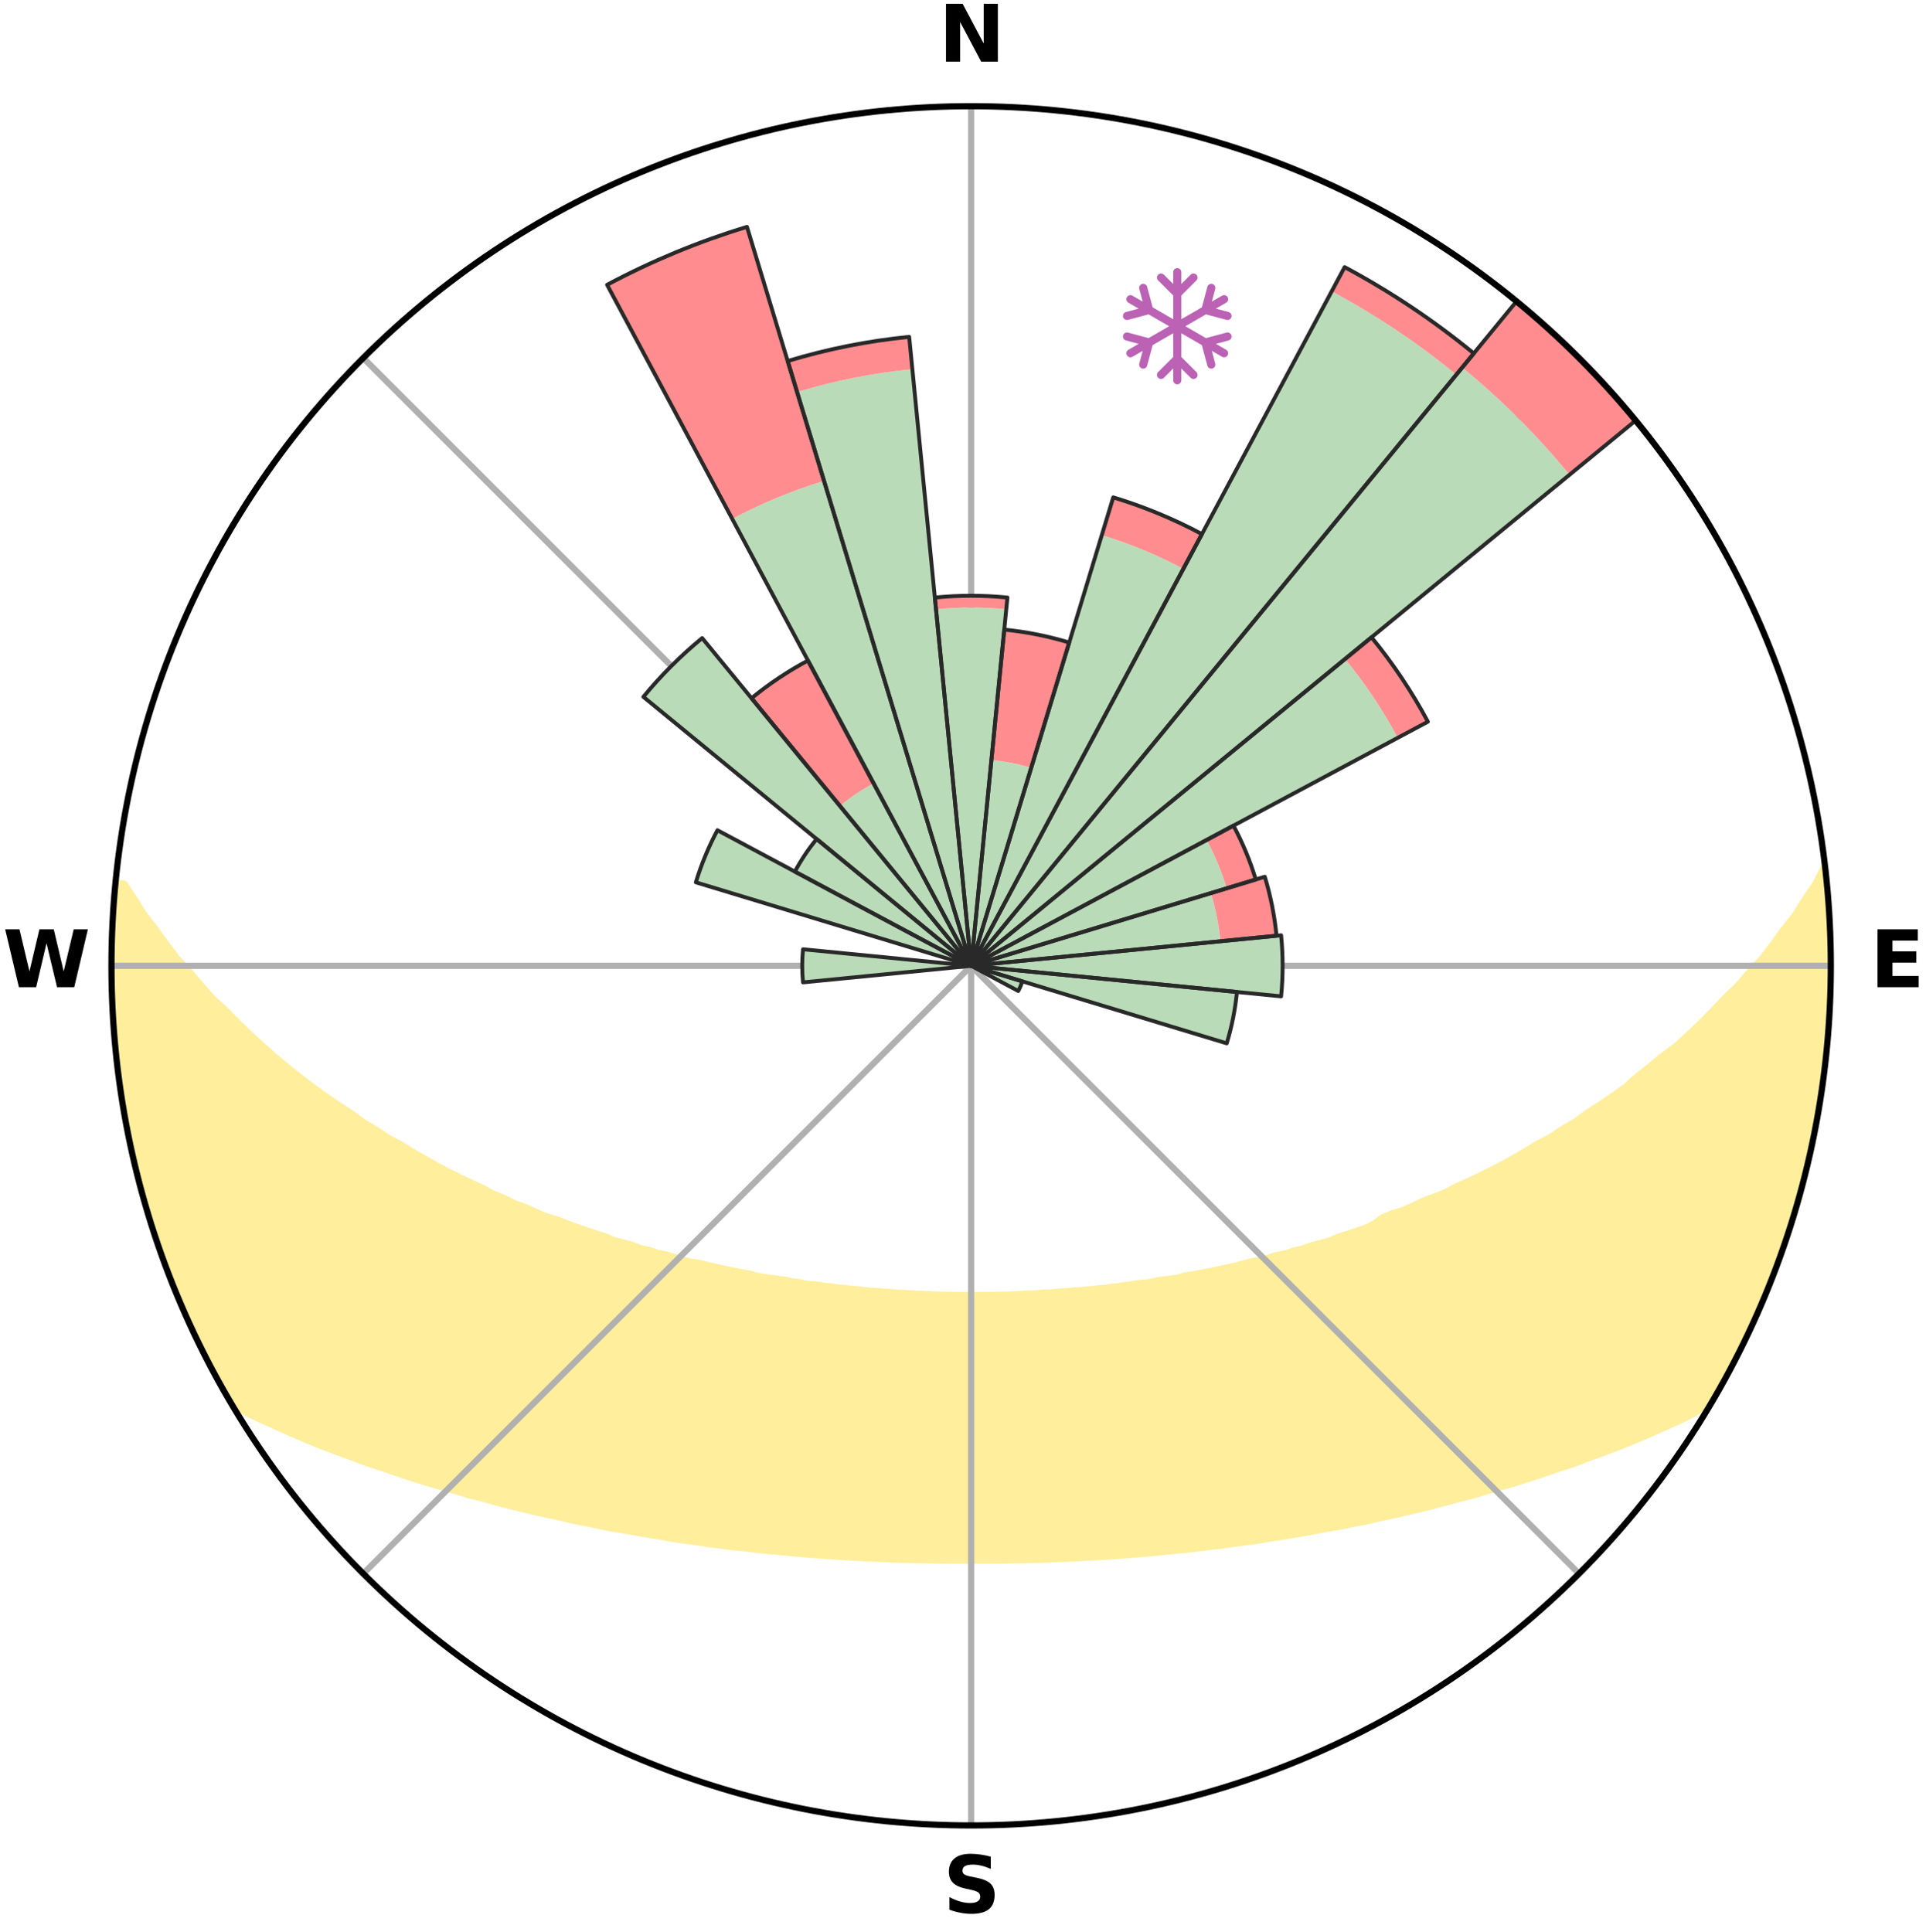 <?xml version="1.0" encoding="utf-8" standalone="no"?>
<!DOCTYPE svg PUBLIC "-//W3C//DTD SVG 1.1//EN"
  "http://www.w3.org/Graphics/SVG/1.1/DTD/svg11.dtd">
<svg xmlns:xlink="http://www.w3.org/1999/xlink" width="248.41pt" height="249.158pt" viewBox="0 0 248.41 249.158" xmlns="http://www.w3.org/2000/svg" version="1.1">
 <title>Ski Rose for オニコウベスキー場, Onikobe Ski Area</title>
 <defs>
  <style type="text/css">*{stroke-linejoin: round; stroke-linecap: butt}</style>
 </defs>
 <g id="figure_1">
  <g id="patch_1">
   <path d="M 0 249.158 
L 248.41 249.158 
L 248.41 0 
L 0 0 
z
" style="fill: #ffffff"/>
  </g>
  <g id="axes_1">
   <g id="patch_2">
    <path d="M 236.135 124.579 
C 236.135 110.018 233.267 95.599 227.695 82.147 
C 222.122 68.695 213.955 56.471 203.659 46.175 
C 193.363 35.879 181.139 27.711 167.687 22.139 
C 154.235 16.567 139.815 13.699 125.255 13.699 
C 110.694 13.699 96.275 16.567 82.823 22.139 
C 69.371 27.711 57.147 35.879 46.851 46.175 
C 36.555 56.471 28.387 68.695 22.815 82.147 
C 17.243 95.599 14.375 110.018 14.375 124.579 
C 14.375 139.14 17.243 153.559 22.815 167.011 
C 28.387 180.463 36.555 192.687 46.851 202.983 
C 57.147 213.279 69.371 221.447 82.823 227.019 
C 96.275 232.591 110.694 235.459 125.255 235.459 
C 139.815 235.459 154.235 232.591 167.687 227.019 
C 181.139 221.447 193.363 213.279 203.659 202.983 
C 213.955 192.687 222.122 180.463 227.695 167.011 
C 233.267 153.559 236.135 139.14 236.135 124.579 
M 125.255 124.579 
C 125.255 124.579 125.255 124.579 125.255 124.579 
C 125.255 124.579 125.255 124.579 125.255 124.579 
C 125.255 124.579 125.255 124.579 125.255 124.579 
C 125.255 124.579 125.255 124.579 125.255 124.579 
C 125.255 124.579 125.255 124.579 125.255 124.579 
C 125.255 124.579 125.255 124.579 125.255 124.579 
C 125.255 124.579 125.255 124.579 125.255 124.579 
C 125.255 124.579 125.255 124.579 125.255 124.579 
C 125.255 124.579 125.255 124.579 125.255 124.579 
C 125.255 124.579 125.255 124.579 125.255 124.579 
C 125.255 124.579 125.255 124.579 125.255 124.579 
C 125.255 124.579 125.255 124.579 125.255 124.579 
C 125.255 124.579 125.255 124.579 125.255 124.579 
C 125.255 124.579 125.255 124.579 125.255 124.579 
C 125.255 124.579 125.255 124.579 125.255 124.579 
C 125.255 124.579 125.255 124.579 125.255 124.579 
z
" style="fill: #ffffff"/>
   </g>
   <g id="PolyCollection_1">
    <defs>
     <path id="mffdccae698" d="M 235.251 -137.112 
L 235.251 -137.112 
L 234.208 -135.07 
L 232.833 -133.046 
L 231.596 -131.083 
L 230.067 -129.155 
L 228.721 -127.288 
L 227.334 -125.47 
L 225.672 -123.703 
L 224.214 -121.988 
L 222.487 -120.334 
L 220.97 -118.725 
L 219.428 -117.168 
L 217.861 -115.662 
L 216.273 -114.209 
L 214.429 -112.839 
L 212.804 -111.495 
L 211.163 -110.203 
L 209.74 -108.921 
L 208.071 -107.73 
L 206.392 -106.591 
L 204.704 -105.505 
L 203.234 -104.412 
L 201.532 -103.426 
L 200.047 -102.425 
L 198.338 -101.536 
L 196.845 -100.625 
L 195.349 -99.758 
L 193.851 -98.932 
L 192.352 -98.149 
L 190.854 -97.407 
L 189.359 -96.706 
L 187.868 -96.045 
L 186.577 -95.33 
L 185.094 -94.744 
L 183.619 -94.197 
L 182.337 -93.586 
L 181.058 -93.007 
L 179.606 -92.564 
L 178.34 -92.048 
L 177.421 -91.345 
L 176.345 -90.763 
L 175.094 -90.326 
L 173.851 -89.916 
L 172.617 -89.533 
L 171.543 -89.061 
L 170.326 -88.728 
L 169.12 -88.419 
L 168.065 -88.016 
L 166.88 -87.752 
L 165.838 -87.392 
L 164.676 -87.17 
L 163.649 -86.849 
L 162.629 -86.547 
L 161.503 -86.381 
L 160.501 -86.114 
L 159.507 -85.863 
L 158.521 -85.629 
L 157.544 -85.41 
L 156.575 -85.205 
L 155.614 -85.014 
L 154.663 -84.837 
L 153.721 -84.672 
L 152.788 -84.519 
L 151.937 -84.267 
L 151.019 -84.137 
L 150.111 -84.017 
L 149.213 -83.907 
L 148.382 -83.703 
L 147.499 -83.611 
L 146.626 -83.526 
L 145.809 -83.353 
L 144.952 -83.284 
L 144.144 -83.13 
L 143.302 -83.073 
L 142.503 -82.937 
L 141.676 -82.892 
L 140.886 -82.772 
L 140.072 -82.736 
L 139.291 -82.631 
L 138.49 -82.602 
L 137.716 -82.51 
L 136.928 -82.487 
L 136.161 -82.407 
L 135.397 -82.335 
L 134.624 -82.32 
L 133.865 -82.258 
L 133.109 -82.203 
L 132.348 -82.192 
L 131.596 -82.147 
L 130.846 -82.107 
L 130.098 -82.073 
L 129.348 -82.068 
L 128.603 -82.043 
L 127.858 -82.023 
L 127.113 -82.019 
L 126.37 -82.007 
L 125.626 -82.001 
L 124.883 -82.002 
L 124.14 -82.01 
L 123.396 -82.016 
L 122.653 -82.032 
L 121.908 -82.054 
L 121.161 -82.06 
L 120.414 -82.09 
L 119.666 -82.126 
L 118.916 -82.168 
L 118.159 -82.179 
L 117.406 -82.229 
L 116.65 -82.287 
L 115.882 -82.302 
L 115.121 -82.369 
L 114.358 -82.443 
L 113.576 -82.465 
L 112.806 -82.551 
L 112.012 -82.578 
L 111.234 -82.676 
L 110.454 -82.783 
L 109.642 -82.822 
L 108.854 -82.944 
L 108.029 -82.991 
L 107.232 -83.129 
L 106.392 -83.187 
L 105.586 -83.342 
L 104.731 -83.414 
L 103.866 -83.491 
L 103.046 -83.675 
L 102.165 -83.768 
L 101.336 -83.974 
L 100.44 -84.086 
L 99.535 -84.207 
L 98.62 -84.338 
L 97.695 -84.479 
L 96.841 -84.744 
L 95.902 -84.91 
L 94.953 -85.089 
L 93.995 -85.28 
L 93.029 -85.486 
L 92.054 -85.705 
L 91.07 -85.941 
L 90.079 -86.192 
L 88.968 -86.34 
L 87.957 -86.625 
L 86.94 -86.927 
L 85.917 -87.248 
L 84.758 -87.47 
L 83.718 -87.831 
L 82.536 -88.094 
L 81.483 -88.497 
L 80.281 -88.805 
L 79.067 -89.138 
L 77.996 -89.609 
L 76.765 -89.992 
L 75.525 -90.401 
L 74.277 -90.837 
L 73.021 -91.302 
L 71.758 -91.796 
L 70.312 -92.216 
L 69.036 -92.772 
L 67.755 -93.359 
L 66.283 -93.88 
L 64.994 -94.534 
L 63.51 -95.128 
L 62.217 -95.851 
L 60.725 -96.521 
L 59.229 -97.23 
L 57.731 -97.981 
L 56.232 -98.772 
L 54.733 -99.606 
L 53.237 -100.482 
L 51.743 -101.401 
L 50.035 -102.298 
L 48.55 -103.307 
L 46.849 -104.302 
L 45.38 -105.403 
L 43.693 -106.497 
L 42.015 -107.644 
L 40.347 -108.842 
L 38.692 -110.093 
L 37.051 -111.397 
L 35.427 -112.753 
L 33.821 -114.161 
L 32.234 -115.622 
L 30.67 -117.135 
L 29.13 -118.7 
L 27.378 -120.306 
L 25.892 -121.977 
L 24.437 -123.699 
L 22.779 -125.473 
L 21.397 -127.299 
L 20.056 -129.172 
L 18.536 -131.106 
L 17.31 -133.074 
L 15.957 -135.103 
L 14.933 -135.202 
L 14.933 -135.202 
L 14.78 -133.274 
L 14.661 -131.343 
L 14.574 -129.411 
L 14.52 -127.479 
L 14.498 -125.546 
L 14.508 -123.613 
L 14.551 -121.68 
L 14.624 -119.749 
L 14.728 -117.819 
L 14.862 -115.891 
L 15.025 -113.965 
L 15.218 -112.042 
L 15.441 -110.122 
L 15.692 -108.205 
L 15.973 -106.292 
L 16.284 -104.382 
L 16.624 -102.478 
L 17.01 -100.582 
L 17.584 -98.729 
L 17.99 -96.838 
L 18.446 -94.958 
L 18.956 -93.092 
L 19.632 -91.276 
L 20.149 -89.411 
L 20.752 -87.573 
L 21.479 -85.779 
L 22.115 -83.951 
L 22.928 -82.194 
L 23.602 -80.379 
L 24.364 -78.6 
L 25.218 -76.864 
L 26.035 -75.11 
L 27.027 -73.445 
L 27.818 -71.675 
L 28.752 -69.98 
L 29.746 -68.32 
L 31.518 -67.137 
L 33.548 -66.155 
L 35.606 -65.242 
L 37.601 -64.336 
L 39.601 -63.483 
L 41.6 -62.678 
L 43.594 -61.918 
L 45.58 -61.203 
L 47.487 -60.472 
L 49.453 -59.839 
L 51.338 -59.183 
L 53.215 -58.567 
L 55.077 -57.983 
L 56.93 -57.437 
L 58.766 -56.92 
L 60.533 -56.377 
L 62.345 -55.925 
L 64.087 -55.442 
L 65.817 -54.987 
L 67.535 -54.559 
L 69.239 -54.157 
L 70.929 -53.781 
L 72.606 -53.428 
L 74.226 -53.039 
L 75.875 -52.731 
L 77.474 -52.391 
L 79.06 -52.067 
L 80.668 -51.82 
L 82.231 -51.538 
L 83.779 -51.272 
L 85.319 -51.026 
L 86.819 -50.745 
L 88.335 -50.529 
L 89.84 -50.331 
L 91.312 -50.099 
L 92.795 -49.926 
L 94.249 -49.723 
L 95.711 -49.579 
L 97.148 -49.403 
L 98.578 -49.245 
L 100.008 -49.124 
L 101.42 -48.984 
L 102.824 -48.855 
L 104.222 -48.737 
L 105.613 -48.628 
L 106.997 -48.53 
L 108.375 -48.441 
L 109.748 -48.36 
L 111.115 -48.288 
L 112.477 -48.224 
L 113.835 -48.167 
L 115.187 -48.104 
L 116.537 -48.064 
L 117.884 -48.03 
L 119.228 -48.004 
L 120.569 -47.973 
L 121.91 -47.961 
L 123.248 -47.955 
L 124.586 -47.956 
L 125.924 -47.955 
L 127.261 -47.955 
L 128.6 -47.96 
L 129.94 -47.982 
L 131.282 -48.001 
L 132.626 -48.028 
L 133.973 -48.06 
L 135.322 -48.115 
L 136.675 -48.163 
L 138.033 -48.219 
L 139.395 -48.283 
L 140.763 -48.355 
L 142.136 -48.435 
L 143.514 -48.524 
L 144.899 -48.622 
L 146.29 -48.73 
L 147.687 -48.848 
L 149.092 -48.977 
L 150.504 -49.116 
L 151.924 -49.268 
L 153.365 -49.394 
L 154.802 -49.569 
L 156.246 -49.759 
L 157.719 -49.916 
L 159.182 -50.133 
L 160.674 -50.32 
L 162.18 -50.518 
L 163.671 -50.782 
L 165.197 -51.014 
L 166.737 -51.26 
L 168.286 -51.526 
L 169.849 -51.808 
L 171.422 -52.111 
L 173.044 -52.378 
L 174.643 -52.719 
L 176.293 -53.027 
L 177.914 -53.415 
L 179.591 -53.767 
L 181.282 -54.144 
L 182.986 -54.545 
L 184.704 -54.973 
L 186.434 -55.428 
L 188.177 -55.912 
L 189.989 -56.364 
L 191.756 -56.907 
L 193.594 -57.423 
L 195.446 -57.97 
L 197.31 -58.553 
L 199.186 -59.17 
L 201.072 -59.825 
L 203.039 -60.459 
L 204.945 -61.191 
L 206.932 -61.906 
L 208.926 -62.666 
L 210.925 -63.471 
L 212.925 -64.325 
L 214.921 -65.231 
L 216.98 -66.144 
L 218.93 -67.175 
L 220.785 -68.308 
L 221.75 -69.985 
L 222.658 -71.694 
L 223.605 -73.381 
L 224.449 -75.123 
L 225.3 -76.86 
L 226.115 -78.614 
L 226.871 -80.395 
L 227.694 -82.147 
L 228.323 -83.979 
L 229.027 -85.78 
L 229.687 -87.598 
L 230.286 -89.436 
L 230.998 -91.239 
L 231.532 -93.098 
L 232.089 -94.951 
L 232.539 -96.833 
L 233.026 -98.706 
L 233.397 -100.605 
L 233.854 -102.484 
L 234.268 -104.375 
L 234.554 -106.289 
L 234.878 -108.196 
L 235.159 -110.11 
L 235.4 -112.03 
L 235.6 -113.954 
L 235.76 -115.882 
L 235.881 -117.813 
L 235.964 -119.745 
L 236.01 -121.679 
L 236.02 -123.612 
L 236.108 -125.546 
L 236.048 -127.48 
L 235.954 -129.412 
L 235.914 -131.347 
L 235.754 -133.276 
L 235.563 -135.201 
L 235.251 -137.112 
z
" style="stroke: #ffee9c"/>
    </defs>
    <g clip-path="url(#p38d04f6f48)">
     <use xlink:href="#mffdccae698" x="0" y="249.158" style="fill: #ffee9c; stroke: #ffee9c"/>
    </g>
   </g>
   <g id="matplotlib.axis_1">
    <g id="xtick_1">
     <g id="line2d_1">
      <path d="M 125.255 124.579 
L 125.255 13.699 
" clip-path="url(#p38d04f6f48)" style="fill: none; stroke: #b0b0b0; stroke-width: 0.8; stroke-linecap: square"/>
     </g>
     <g id="text_1">
      <!-- N -->
      <g transform="translate(121.07 7.958) scale(0.1 -0.1)">
       <defs>
        <path id="DejaVuSans-Bold-4e" d="M 588 4666 
L 1931 4666 
L 3628 1466 
L 3628 4666 
L 4769 4666 
L 4769 0 
L 3425 0 
L 1728 3200 
L 1728 0 
L 588 0 
L 588 4666 
z
" transform="scale(0.016)"/>
       </defs>
       <use xlink:href="#DejaVuSans-Bold-4e"/>
      </g>
     </g>
    </g>
    <g id="xtick_2">
     <g id="line2d_2">
      <path d="M 125.255 124.579 
L 203.659 46.175 
" clip-path="url(#p38d04f6f48)" style="fill: none; stroke: #b0b0b0; stroke-width: 0.8; stroke-linecap: square"/>
     </g>
    </g>
    <g id="xtick_3">
     <g id="line2d_3">
      <path d="M 125.255 124.579 
L 236.135 124.579 
" clip-path="url(#p38d04f6f48)" style="fill: none; stroke: #b0b0b0; stroke-width: 0.8; stroke-linecap: square"/>
     </g>
     <g id="text_2">
      <!-- E -->
      <g transform="translate(241.219 127.338) scale(0.1 -0.1)">
       <defs>
        <path id="DejaVuSans-Bold-45" d="M 588 4666 
L 3834 4666 
L 3834 3756 
L 1791 3756 
L 1791 2888 
L 3713 2888 
L 3713 1978 
L 1791 1978 
L 1791 909 
L 3903 909 
L 3903 0 
L 588 0 
L 588 4666 
z
" transform="scale(0.016)"/>
       </defs>
       <use xlink:href="#DejaVuSans-Bold-45"/>
      </g>
     </g>
    </g>
    <g id="xtick_4">
     <g id="line2d_4">
      <path d="M 125.255 124.579 
L 203.659 202.983 
" clip-path="url(#p38d04f6f48)" style="fill: none; stroke: #b0b0b0; stroke-width: 0.8; stroke-linecap: square"/>
     </g>
    </g>
    <g id="xtick_5">
     <g id="line2d_5">
      <path d="M 125.255 124.579 
L 125.255 235.459 
" clip-path="url(#p38d04f6f48)" style="fill: none; stroke: #b0b0b0; stroke-width: 0.8; stroke-linecap: square"/>
     </g>
     <g id="text_3">
      <!-- S -->
      <g transform="translate(121.654 246.718) scale(0.1 -0.1)">
       <defs>
        <path id="DejaVuSans-Bold-53" d="M 3834 4519 
L 3834 3531 
Q 3450 3703 3084 3790 
Q 2719 3878 2394 3878 
Q 1963 3878 1756 3759 
Q 1550 3641 1550 3391 
Q 1550 3203 1689 3098 
Q 1828 2994 2194 2919 
L 2706 2816 
Q 3484 2659 3812 2340 
Q 4141 2022 4141 1434 
Q 4141 663 3683 286 
Q 3225 -91 2284 -91 
Q 1841 -91 1394 -6 
Q 947 78 500 244 
L 500 1259 
Q 947 1022 1364 901 
Q 1781 781 2169 781 
Q 2563 781 2772 912 
Q 2981 1044 2981 1288 
Q 2981 1506 2839 1625 
Q 2697 1744 2272 1838 
L 1806 1941 
Q 1106 2091 782 2419 
Q 459 2747 459 3303 
Q 459 4000 909 4375 
Q 1359 4750 2203 4750 
Q 2588 4750 2994 4692 
Q 3400 4634 3834 4519 
z
" transform="scale(0.016)"/>
       </defs>
       <use xlink:href="#DejaVuSans-Bold-53"/>
      </g>
     </g>
    </g>
    <g id="xtick_6">
     <g id="line2d_6">
      <path d="M 125.255 124.579 
L 46.851 202.983 
" clip-path="url(#p38d04f6f48)" style="fill: none; stroke: #b0b0b0; stroke-width: 0.8; stroke-linecap: square"/>
     </g>
    </g>
    <g id="xtick_7">
     <g id="line2d_7">
      <path d="M 125.255 124.579 
L 14.375 124.579 
" clip-path="url(#p38d04f6f48)" style="fill: none; stroke: #b0b0b0; stroke-width: 0.8; stroke-linecap: square"/>
     </g>
     <g id="text_4">
      <!-- W -->
      <g transform="translate(0.36 127.338) scale(0.1 -0.1)">
       <defs>
        <path id="DejaVuSans-Bold-57" d="M 191 4666 
L 1344 4666 
L 2150 1275 
L 2950 4666 
L 4109 4666 
L 4909 1275 
L 5716 4666 
L 6859 4666 
L 5759 0 
L 4372 0 
L 3525 3547 
L 2688 0 
L 1300 0 
L 191 4666 
z
" transform="scale(0.016)"/>
       </defs>
       <use xlink:href="#DejaVuSans-Bold-57"/>
      </g>
     </g>
    </g>
    <g id="xtick_8">
     <g id="line2d_8">
      <path d="M 125.255 124.579 
L 46.851 46.175 
" clip-path="url(#p38d04f6f48)" style="fill: none; stroke: #b0b0b0; stroke-width: 0.8; stroke-linecap: square"/>
     </g>
    </g>
   </g>
   <g id="matplotlib.axis_2"/>
   <g id="patch_3">
    <path d="M 125.255 124.579 
C 125.255 124.579 125.255 124.579 125.255 124.579 
C 125.255 124.579 125.255 124.579 125.255 124.579 
L 125.255 124.579 
C 125.255 124.579 125.255 124.579 125.255 124.579 
C 125.255 124.579 125.255 124.579 125.255 124.579 
z
" clip-path="url(#p38d04f6f48)" style="fill: #d9d9d9"/>
   </g>
   <g id="patch_4">
    <path d="M 125.255 124.579 
C 125.255 124.579 125.255 124.579 125.255 124.579 
C 125.255 124.579 125.255 124.579 125.255 124.579 
L 125.255 124.579 
C 125.255 124.579 125.255 124.579 125.255 124.579 
C 125.255 124.579 125.255 124.579 125.255 124.579 
z
" clip-path="url(#p38d04f6f48)" style="fill: #d9d9d9"/>
   </g>
   <g id="patch_5">
    <path d="M 125.255 124.579 
C 125.255 124.579 125.255 124.579 125.255 124.579 
C 125.255 124.579 125.255 124.579 125.255 124.579 
L 125.255 124.579 
C 125.255 124.579 125.255 124.579 125.255 124.579 
C 125.255 124.579 125.255 124.579 125.255 124.579 
z
" clip-path="url(#p38d04f6f48)" style="fill: #d9d9d9"/>
   </g>
   <g id="patch_6">
    <path d="M 125.255 124.579 
C 125.255 124.579 125.255 124.579 125.255 124.579 
C 125.255 124.579 125.255 124.579 125.255 124.579 
L 125.255 124.579 
C 125.255 124.579 125.255 124.579 125.255 124.579 
C 125.255 124.579 125.255 124.579 125.255 124.579 
z
" clip-path="url(#p38d04f6f48)" style="fill: #d9d9d9"/>
   </g>
   <g id="patch_7">
    <path d="M 125.255 124.579 
C 125.255 124.579 125.255 124.579 125.255 124.579 
C 125.255 124.579 125.255 124.579 125.255 124.579 
L 125.255 124.579 
C 125.255 124.579 125.255 124.579 125.255 124.579 
C 125.255 124.579 125.255 124.579 125.255 124.579 
z
" clip-path="url(#p38d04f6f48)" style="fill: #d9d9d9"/>
   </g>
   <g id="patch_8">
    <path d="M 125.255 124.579 
C 125.255 124.579 125.255 124.579 125.255 124.579 
C 125.255 124.579 125.255 124.579 125.255 124.579 
L 125.255 124.579 
C 125.255 124.579 125.255 124.579 125.255 124.579 
C 125.255 124.579 125.255 124.579 125.255 124.579 
z
" clip-path="url(#p38d04f6f48)" style="fill: #d9d9d9"/>
   </g>
   <g id="patch_9">
    <path d="M 125.255 124.579 
C 125.255 124.579 125.255 124.579 125.255 124.579 
C 125.255 124.579 125.255 124.579 125.255 124.579 
L 125.255 124.579 
C 125.255 124.579 125.255 124.579 125.255 124.579 
C 125.255 124.579 125.255 124.579 125.255 124.579 
z
" clip-path="url(#p38d04f6f48)" style="fill: #d9d9d9"/>
   </g>
   <g id="patch_10">
    <path d="M 125.255 124.579 
C 125.255 124.579 125.255 124.579 125.255 124.579 
C 125.255 124.579 125.255 124.579 125.255 124.579 
L 125.255 124.579 
C 125.255 124.579 125.255 124.579 125.255 124.579 
C 125.255 124.579 125.255 124.579 125.255 124.579 
z
" clip-path="url(#p38d04f6f48)" style="fill: #d9d9d9"/>
   </g>
   <g id="patch_11">
    <path d="M 125.255 124.579 
C 125.255 124.579 125.255 124.579 125.255 124.579 
C 125.255 124.579 125.255 124.579 125.255 124.579 
L 125.255 124.579 
C 125.255 124.579 125.255 124.579 125.255 124.579 
C 125.255 124.579 125.255 124.579 125.255 124.579 
z
" clip-path="url(#p38d04f6f48)" style="fill: #d9d9d9"/>
   </g>
   <g id="patch_12">
    <path d="M 125.255 124.579 
C 125.255 124.579 125.255 124.579 125.255 124.579 
C 125.255 124.579 125.255 124.579 125.255 124.579 
L 125.255 124.579 
C 125.255 124.579 125.255 124.579 125.255 124.579 
C 125.255 124.579 125.255 124.579 125.255 124.579 
z
" clip-path="url(#p38d04f6f48)" style="fill: #d9d9d9"/>
   </g>
   <g id="patch_13">
    <path d="M 125.255 124.579 
C 125.255 124.579 125.255 124.579 125.255 124.579 
C 125.255 124.579 125.255 124.579 125.255 124.579 
L 125.255 124.579 
C 125.255 124.579 125.255 124.579 125.255 124.579 
C 125.255 124.579 125.255 124.579 125.255 124.579 
z
" clip-path="url(#p38d04f6f48)" style="fill: #d9d9d9"/>
   </g>
   <g id="patch_14">
    <path d="M 125.255 124.579 
C 125.255 124.579 125.255 124.579 125.255 124.579 
C 125.255 124.579 125.255 124.579 125.255 124.579 
L 125.255 124.579 
C 125.255 124.579 125.255 124.579 125.255 124.579 
C 125.255 124.579 125.255 124.579 125.255 124.579 
z
" clip-path="url(#p38d04f6f48)" style="fill: #d9d9d9"/>
   </g>
   <g id="patch_15">
    <path d="M 125.255 124.579 
C 125.255 124.579 125.255 124.579 125.255 124.579 
C 125.255 124.579 125.255 124.579 125.255 124.579 
L 125.255 124.579 
C 125.255 124.579 125.255 124.579 125.255 124.579 
C 125.255 124.579 125.255 124.579 125.255 124.579 
z
" clip-path="url(#p38d04f6f48)" style="fill: #d9d9d9"/>
   </g>
   <g id="patch_16">
    <path d="M 125.255 124.579 
C 125.255 124.579 125.255 124.579 125.255 124.579 
C 125.255 124.579 125.255 124.579 125.255 124.579 
L 125.255 124.579 
C 125.255 124.579 125.255 124.579 125.255 124.579 
C 125.255 124.579 125.255 124.579 125.255 124.579 
z
" clip-path="url(#p38d04f6f48)" style="fill: #d9d9d9"/>
   </g>
   <g id="patch_17">
    <path d="M 125.255 124.579 
C 125.255 124.579 125.255 124.579 125.255 124.579 
C 125.255 124.579 125.255 124.579 125.255 124.579 
L 125.255 124.579 
C 125.255 124.579 125.255 124.579 125.255 124.579 
C 125.255 124.579 125.255 124.579 125.255 124.579 
z
" clip-path="url(#p38d04f6f48)" style="fill: #d9d9d9"/>
   </g>
   <g id="patch_18">
    <path d="M 125.255 124.579 
C 125.255 124.579 125.255 124.579 125.255 124.579 
C 125.255 124.579 125.255 124.579 125.255 124.579 
L 125.255 124.579 
C 125.255 124.579 125.255 124.579 125.255 124.579 
C 125.255 124.579 125.255 124.579 125.255 124.579 
z
" clip-path="url(#p38d04f6f48)" style="fill: #d9d9d9"/>
   </g>
   <g id="patch_19">
    <path d="M 125.255 124.579 
C 125.255 124.579 125.255 124.579 125.255 124.579 
C 125.255 124.579 125.255 124.579 125.255 124.579 
L 125.255 124.579 
C 125.255 124.579 125.255 124.579 125.255 124.579 
C 125.255 124.579 125.255 124.579 125.255 124.579 
z
" clip-path="url(#p38d04f6f48)" style="fill: #d9d9d9"/>
   </g>
   <g id="patch_20">
    <path d="M 125.255 124.579 
C 125.255 124.579 125.255 124.579 125.255 124.579 
C 125.255 124.579 125.255 124.579 125.255 124.579 
L 125.255 124.579 
C 125.255 124.579 125.255 124.579 125.255 124.579 
C 125.255 124.579 125.255 124.579 125.255 124.579 
z
" clip-path="url(#p38d04f6f48)" style="fill: #d9d9d9"/>
   </g>
   <g id="patch_21">
    <path d="M 125.255 124.579 
C 125.255 124.579 125.255 124.579 125.255 124.579 
C 125.255 124.579 125.255 124.579 125.255 124.579 
L 125.255 124.579 
C 125.255 124.579 125.255 124.579 125.255 124.579 
C 125.255 124.579 125.255 124.579 125.255 124.579 
z
" clip-path="url(#p38d04f6f48)" style="fill: #d9d9d9"/>
   </g>
   <g id="patch_22">
    <path d="M 125.255 124.579 
C 125.255 124.579 125.255 124.579 125.255 124.579 
C 125.255 124.579 125.255 124.579 125.255 124.579 
L 125.255 124.579 
C 125.255 124.579 125.255 124.579 125.255 124.579 
C 125.255 124.579 125.255 124.579 125.255 124.579 
z
" clip-path="url(#p38d04f6f48)" style="fill: #d9d9d9"/>
   </g>
   <g id="patch_23">
    <path d="M 125.255 124.579 
C 125.255 124.579 125.255 124.579 125.255 124.579 
C 125.255 124.579 125.255 124.579 125.255 124.579 
L 125.255 124.579 
C 125.255 124.579 125.255 124.579 125.255 124.579 
C 125.255 124.579 125.255 124.579 125.255 124.579 
z
" clip-path="url(#p38d04f6f48)" style="fill: #d9d9d9"/>
   </g>
   <g id="patch_24">
    <path d="M 125.255 124.579 
C 125.255 124.579 125.255 124.579 125.255 124.579 
C 125.255 124.579 125.255 124.579 125.255 124.579 
L 125.255 124.579 
C 125.255 124.579 125.255 124.579 125.255 124.579 
C 125.255 124.579 125.255 124.579 125.255 124.579 
z
" clip-path="url(#p38d04f6f48)" style="fill: #d9d9d9"/>
   </g>
   <g id="patch_25">
    <path d="M 125.255 124.579 
C 125.255 124.579 125.255 124.579 125.255 124.579 
C 125.255 124.579 125.255 124.579 125.255 124.579 
L 125.255 124.579 
C 125.255 124.579 125.255 124.579 125.255 124.579 
C 125.255 124.579 125.255 124.579 125.255 124.579 
z
" clip-path="url(#p38d04f6f48)" style="fill: #d9d9d9"/>
   </g>
   <g id="patch_26">
    <path d="M 125.255 124.579 
C 125.255 124.579 125.255 124.579 125.255 124.579 
C 125.255 124.579 125.255 124.579 125.255 124.579 
L 125.255 124.579 
C 125.255 124.579 125.255 124.579 125.255 124.579 
C 125.255 124.579 125.255 124.579 125.255 124.579 
z
" clip-path="url(#p38d04f6f48)" style="fill: #d9d9d9"/>
   </g>
   <g id="patch_27">
    <path d="M 125.255 124.579 
C 125.255 124.579 125.255 124.579 125.255 124.579 
C 125.255 124.579 125.255 124.579 125.255 124.579 
L 125.255 124.579 
C 125.255 124.579 125.255 124.579 125.255 124.579 
C 125.255 124.579 125.255 124.579 125.255 124.579 
z
" clip-path="url(#p38d04f6f48)" style="fill: #d9d9d9"/>
   </g>
   <g id="patch_28">
    <path d="M 125.255 124.579 
C 125.255 124.579 125.255 124.579 125.255 124.579 
C 125.255 124.579 125.255 124.579 125.255 124.579 
L 125.255 124.579 
C 125.255 124.579 125.255 124.579 125.255 124.579 
C 125.255 124.579 125.255 124.579 125.255 124.579 
z
" clip-path="url(#p38d04f6f48)" style="fill: #d9d9d9"/>
   </g>
   <g id="patch_29">
    <path d="M 125.255 124.579 
C 125.255 124.579 125.255 124.579 125.255 124.579 
C 125.255 124.579 125.255 124.579 125.255 124.579 
L 125.255 124.579 
C 125.255 124.579 125.255 124.579 125.255 124.579 
C 125.255 124.579 125.255 124.579 125.255 124.579 
z
" clip-path="url(#p38d04f6f48)" style="fill: #d9d9d9"/>
   </g>
   <g id="patch_30">
    <path d="M 125.255 124.579 
C 125.255 124.579 125.255 124.579 125.255 124.579 
C 125.255 124.579 125.255 124.579 125.255 124.579 
L 125.255 124.579 
C 125.255 124.579 125.255 124.579 125.255 124.579 
C 125.255 124.579 125.255 124.579 125.255 124.579 
z
" clip-path="url(#p38d04f6f48)" style="fill: #d9d9d9"/>
   </g>
   <g id="patch_31">
    <path d="M 125.255 124.579 
C 125.255 124.579 125.255 124.579 125.255 124.579 
C 125.255 124.579 125.255 124.579 125.255 124.579 
L 125.255 124.579 
C 125.255 124.579 125.255 124.579 125.255 124.579 
C 125.255 124.579 125.255 124.579 125.255 124.579 
z
" clip-path="url(#p38d04f6f48)" style="fill: #d9d9d9"/>
   </g>
   <g id="patch_32">
    <path d="M 125.255 124.579 
C 125.255 124.579 125.255 124.579 125.255 124.579 
C 125.255 124.579 125.255 124.579 125.255 124.579 
L 125.255 124.579 
C 125.255 124.579 125.255 124.579 125.255 124.579 
C 125.255 124.579 125.255 124.579 125.255 124.579 
z
" clip-path="url(#p38d04f6f48)" style="fill: #d9d9d9"/>
   </g>
   <g id="patch_33">
    <path d="M 125.255 124.579 
C 125.255 124.579 125.255 124.579 125.255 124.579 
C 125.255 124.579 125.255 124.579 125.255 124.579 
L 125.255 124.579 
C 125.255 124.579 125.255 124.579 125.255 124.579 
C 125.255 124.579 125.255 124.579 125.255 124.579 
z
" clip-path="url(#p38d04f6f48)" style="fill: #d9d9d9"/>
   </g>
   <g id="patch_34">
    <path d="M 125.255 124.579 
C 125.255 124.579 125.255 124.579 125.255 124.579 
C 125.255 124.579 125.255 124.579 125.255 124.579 
L 125.255 124.579 
C 125.255 124.579 125.255 124.579 125.255 124.579 
C 125.255 124.579 125.255 124.579 125.255 124.579 
z
" clip-path="url(#p38d04f6f48)" style="fill: #d9d9d9"/>
   </g>
   <g id="patch_35">
    <path d="M 125.255 124.579 
C 125.255 124.579 125.255 124.579 125.255 124.579 
C 125.255 124.579 125.255 124.579 125.255 124.579 
L 129.785 78.584 
C 128.279 78.436 126.768 78.361 125.255 78.361 
C 123.742 78.361 122.23 78.436 120.725 78.584 
z
" clip-path="url(#p38d04f6f48)" style="fill: #badbb8"/>
   </g>
   <g id="patch_36">
    <path d="M 125.255 124.579 
C 125.255 124.579 125.255 124.579 125.255 124.579 
C 125.255 124.579 125.255 124.579 125.255 124.579 
L 133.001 99.044 
C 132.165 98.791 131.317 98.578 130.461 98.408 
C 129.604 98.238 128.74 98.109 127.87 98.024 
z
" clip-path="url(#p38d04f6f48)" style="fill: #badbb8"/>
   </g>
   <g id="patch_37">
    <path d="M 125.255 124.579 
C 125.255 124.579 125.255 124.579 125.255 124.579 
C 125.255 124.579 125.255 124.579 125.255 124.579 
L 152.621 73.38 
C 150.946 72.484 149.227 71.671 147.471 70.944 
C 145.716 70.217 143.925 69.576 142.107 69.025 
z
" clip-path="url(#p38d04f6f48)" style="fill: #badbb8"/>
   </g>
   <g id="patch_38">
    <path d="M 125.255 124.579 
C 125.255 124.579 125.255 124.579 125.255 124.579 
C 125.255 124.579 125.255 124.579 125.255 124.579 
L 187.835 48.325 
C 185.339 46.276 182.744 44.352 180.06 42.558 
C 177.375 40.764 174.604 39.103 171.756 37.581 
z
" clip-path="url(#p38d04f6f48)" style="fill: #badbb8"/>
   </g>
   <g id="patch_39">
    <path d="M 125.255 124.579 
C 125.255 124.579 125.255 124.579 125.255 124.579 
C 125.255 124.579 125.255 124.579 125.255 124.579 
L 202.434 61.24 
C 200.361 58.714 198.165 56.291 195.854 53.98 
C 193.543 51.669 191.12 49.473 188.594 47.4 
z
" clip-path="url(#p38d04f6f48)" style="fill: #badbb8"/>
   </g>
   <g id="patch_40">
    <path d="M 125.255 124.579 
C 125.255 124.579 125.255 124.579 125.255 124.579 
C 125.255 124.579 125.255 124.579 125.255 124.579 
L 180.277 95.169 
C 179.315 93.368 178.264 91.615 177.13 89.917 
C 175.995 88.219 174.778 86.578 173.482 85 
z
" clip-path="url(#p38d04f6f48)" style="fill: #badbb8"/>
   </g>
   <g id="patch_41">
    <path d="M 125.255 124.579 
C 125.255 124.579 125.255 124.579 125.255 124.579 
C 125.255 124.579 125.255 124.579 125.255 124.579 
L 158.22 114.579 
C 157.893 113.5 157.513 112.438 157.081 111.396 
C 156.65 110.354 156.167 109.334 155.636 108.34 
z
" clip-path="url(#p38d04f6f48)" style="fill: #badbb8"/>
   </g>
   <g id="patch_42">
    <path d="M 125.255 124.579 
C 125.255 124.579 125.255 124.579 125.255 124.579 
C 125.255 124.579 125.255 124.579 125.255 124.579 
L 157.415 121.412 
C 157.311 120.359 157.156 119.312 156.95 118.275 
C 156.743 117.237 156.486 116.21 156.179 115.198 
z
" clip-path="url(#p38d04f6f48)" style="fill: #badbb8"/>
   </g>
   <g id="patch_43">
    <path d="M 125.255 124.579 
C 125.255 124.579 125.255 124.579 125.255 124.579 
C 125.255 124.579 125.255 124.579 125.255 124.579 
L 165.235 128.517 
C 165.364 127.208 165.429 125.894 165.429 124.579 
C 165.429 123.264 165.364 121.95 165.235 120.641 
z
" clip-path="url(#p38d04f6f48)" style="fill: #badbb8"/>
   </g>
   <g id="patch_44">
    <path d="M 125.255 124.579 
C 125.255 124.579 125.255 124.579 125.255 124.579 
C 125.255 124.579 125.255 124.579 125.255 124.579 
L 158.22 134.579 
C 158.548 133.5 158.822 132.406 159.042 131.3 
C 159.262 130.194 159.427 129.078 159.538 127.956 
z
" clip-path="url(#p38d04f6f48)" style="fill: #badbb8"/>
   </g>
   <g id="patch_45">
    <path d="M 125.255 124.579 
C 125.255 124.579 125.255 124.579 125.255 124.579 
C 125.255 124.579 125.255 124.579 125.255 124.579 
L 131.331 127.827 
C 131.437 127.628 131.534 127.424 131.62 127.216 
C 131.706 127.007 131.782 126.795 131.848 126.579 
z
" clip-path="url(#p38d04f6f48)" style="fill: #badbb8"/>
   </g>
   <g id="patch_46">
    <path d="M 125.255 124.579 
C 125.255 124.579 125.255 124.579 125.255 124.579 
C 125.255 124.579 125.255 124.579 125.255 124.579 
L 125.255 124.579 
C 125.255 124.579 125.255 124.579 125.255 124.579 
C 125.255 124.579 125.255 124.579 125.255 124.579 
z
" clip-path="url(#p38d04f6f48)" style="fill: #badbb8"/>
   </g>
   <g id="patch_47">
    <path d="M 125.255 124.579 
C 125.255 124.579 125.255 124.579 125.255 124.579 
C 125.255 124.579 125.255 124.579 125.255 124.579 
L 125.255 124.579 
C 125.255 124.579 125.255 124.579 125.255 124.579 
C 125.255 124.579 125.255 124.579 125.255 124.579 
z
" clip-path="url(#p38d04f6f48)" style="fill: #badbb8"/>
   </g>
   <g id="patch_48">
    <path d="M 125.255 124.579 
C 125.255 124.579 125.255 124.579 125.255 124.579 
C 125.255 124.579 125.255 124.579 125.255 124.579 
L 125.255 124.579 
C 125.255 124.579 125.255 124.579 125.255 124.579 
C 125.255 124.579 125.255 124.579 125.255 124.579 
z
" clip-path="url(#p38d04f6f48)" style="fill: #badbb8"/>
   </g>
   <g id="patch_49">
    <path d="M 125.255 124.579 
C 125.255 124.579 125.255 124.579 125.255 124.579 
C 125.255 124.579 125.255 124.579 125.255 124.579 
L 125.255 124.579 
C 125.255 124.579 125.255 124.579 125.255 124.579 
C 125.255 124.579 125.255 124.579 125.255 124.579 
z
" clip-path="url(#p38d04f6f48)" style="fill: #badbb8"/>
   </g>
   <g id="patch_50">
    <path d="M 125.255 124.579 
C 125.255 124.579 125.255 124.579 125.255 124.579 
C 125.255 124.579 125.255 124.579 125.255 124.579 
L 125.255 124.579 
C 125.255 124.579 125.255 124.579 125.255 124.579 
C 125.255 124.579 125.255 124.579 125.255 124.579 
z
" clip-path="url(#p38d04f6f48)" style="fill: #badbb8"/>
   </g>
   <g id="patch_51">
    <path d="M 125.255 124.579 
C 125.255 124.579 125.255 124.579 125.255 124.579 
C 125.255 124.579 125.255 124.579 125.255 124.579 
L 125.255 124.579 
C 125.255 124.579 125.255 124.579 125.255 124.579 
C 125.255 124.579 125.255 124.579 125.255 124.579 
z
" clip-path="url(#p38d04f6f48)" style="fill: #badbb8"/>
   </g>
   <g id="patch_52">
    <path d="M 125.255 124.579 
C 125.255 124.579 125.255 124.579 125.255 124.579 
C 125.255 124.579 125.255 124.579 125.255 124.579 
L 125.255 124.579 
C 125.255 124.579 125.255 124.579 125.255 124.579 
C 125.255 124.579 125.255 124.579 125.255 124.579 
z
" clip-path="url(#p38d04f6f48)" style="fill: #badbb8"/>
   </g>
   <g id="patch_53">
    <path d="M 125.255 124.579 
C 125.255 124.579 125.255 124.579 125.255 124.579 
C 125.255 124.579 125.255 124.579 125.255 124.579 
L 125.255 124.579 
C 125.255 124.579 125.255 124.579 125.255 124.579 
C 125.255 124.579 125.255 124.579 125.255 124.579 
z
" clip-path="url(#p38d04f6f48)" style="fill: #badbb8"/>
   </g>
   <g id="patch_54">
    <path d="M 125.255 124.579 
C 125.255 124.579 125.255 124.579 125.255 124.579 
C 125.255 124.579 125.255 124.579 125.255 124.579 
L 125.255 124.579 
C 125.255 124.579 125.255 124.579 125.255 124.579 
C 125.255 124.579 125.255 124.579 125.255 124.579 
z
" clip-path="url(#p38d04f6f48)" style="fill: #badbb8"/>
   </g>
   <g id="patch_55">
    <path d="M 125.255 124.579 
C 125.255 124.579 125.255 124.579 125.255 124.579 
C 125.255 124.579 125.255 124.579 125.255 124.579 
L 125.255 124.579 
C 125.255 124.579 125.255 124.579 125.255 124.579 
C 125.255 124.579 125.255 124.579 125.255 124.579 
z
" clip-path="url(#p38d04f6f48)" style="fill: #badbb8"/>
   </g>
   <g id="patch_56">
    <path d="M 125.255 124.579 
C 125.255 124.579 125.255 124.579 125.255 124.579 
C 125.255 124.579 125.255 124.579 125.255 124.579 
L 125.255 124.579 
C 125.255 124.579 125.255 124.579 125.255 124.579 
C 125.255 124.579 125.255 124.579 125.255 124.579 
z
" clip-path="url(#p38d04f6f48)" style="fill: #badbb8"/>
   </g>
   <g id="patch_57">
    <path d="M 125.255 124.579 
C 125.255 124.579 125.255 124.579 125.255 124.579 
C 125.255 124.579 125.255 124.579 125.255 124.579 
L 125.255 124.579 
C 125.255 124.579 125.255 124.579 125.255 124.579 
C 125.255 124.579 125.255 124.579 125.255 124.579 
z
" clip-path="url(#p38d04f6f48)" style="fill: #badbb8"/>
   </g>
   <g id="patch_58">
    <path d="M 125.255 124.579 
C 125.255 124.579 125.255 124.579 125.255 124.579 
C 125.255 124.579 125.255 124.579 125.255 124.579 
L 125.255 124.579 
C 125.255 124.579 125.255 124.579 125.255 124.579 
C 125.255 124.579 125.255 124.579 125.255 124.579 
z
" clip-path="url(#p38d04f6f48)" style="fill: #badbb8"/>
   </g>
   <g id="patch_59">
    <path d="M 125.255 124.579 
C 125.255 124.579 125.255 124.579 125.255 124.579 
C 125.255 124.579 125.255 124.579 125.255 124.579 
L 103.572 122.444 
C 103.503 123.153 103.468 123.866 103.468 124.579 
C 103.468 125.292 103.503 126.005 103.572 126.715 
z
" clip-path="url(#p38d04f6f48)" style="fill: #badbb8"/>
   </g>
   <g id="patch_60">
    <path d="M 125.255 124.579 
C 125.255 124.579 125.255 124.579 125.255 124.579 
C 125.255 124.579 125.255 124.579 125.255 124.579 
L 125.255 124.579 
C 125.255 124.579 125.255 124.579 125.255 124.579 
C 125.255 124.579 125.255 124.579 125.255 124.579 
z
" clip-path="url(#p38d04f6f48)" style="fill: #badbb8"/>
   </g>
   <g id="patch_61">
    <path d="M 125.255 124.579 
C 125.255 124.579 125.255 124.579 125.255 124.579 
C 125.255 124.579 125.255 124.579 125.255 124.579 
L 92.533 107.089 
C 91.961 108.16 91.441 109.259 90.977 110.381 
C 90.512 111.503 90.103 112.647 89.75 113.809 
z
" clip-path="url(#p38d04f6f48)" style="fill: #badbb8"/>
   </g>
   <g id="patch_62">
    <path d="M 125.255 124.579 
C 125.255 124.579 125.255 124.579 125.255 124.579 
C 125.255 124.579 125.255 124.579 125.255 124.579 
L 105.327 108.225 
C 104.792 108.877 104.289 109.555 103.82 110.257 
C 103.352 110.959 102.917 111.683 102.52 112.427 
z
" clip-path="url(#p38d04f6f48)" style="fill: #badbb8"/>
   </g>
   <g id="patch_63">
    <path d="M 125.255 124.579 
C 125.255 124.579 125.255 124.579 125.255 124.579 
C 125.255 124.579 125.255 124.579 125.255 124.579 
L 90.563 82.306 
C 89.179 83.442 87.852 84.645 86.586 85.91 
C 85.321 87.176 84.118 88.503 82.982 89.887 
z
" clip-path="url(#p38d04f6f48)" style="fill: #badbb8"/>
   </g>
   <g id="patch_64">
    <path d="M 125.255 124.579 
C 125.255 124.579 125.255 124.579 125.255 124.579 
C 125.255 124.579 125.255 124.579 125.255 124.579 
L 112.676 101.046 
C 111.906 101.458 111.156 101.907 110.43 102.392 
C 109.704 102.877 109.002 103.398 108.327 103.952 
z
" clip-path="url(#p38d04f6f48)" style="fill: #badbb8"/>
   </g>
   <g id="patch_65">
    <path d="M 125.255 124.579 
C 125.255 124.579 125.255 124.579 125.255 124.579 
C 125.255 124.579 125.255 124.579 125.255 124.579 
L 106.281 62.032 
C 104.234 62.653 102.218 63.374 100.242 64.193 
C 98.265 65.011 96.33 65.927 94.443 66.935 
z
" clip-path="url(#p38d04f6f48)" style="fill: #badbb8"/>
   </g>
   <g id="patch_66">
    <path d="M 125.255 124.579 
C 125.255 124.579 125.255 124.579 125.255 124.579 
C 125.255 124.579 125.255 124.579 125.255 124.579 
L 117.674 47.614 
C 115.155 47.862 112.65 48.234 110.167 48.728 
C 107.684 49.222 105.227 49.837 102.805 50.572 
z
" clip-path="url(#p38d04f6f48)" style="fill: #badbb8"/>
   </g>
   <g id="patch_67">
    <path d="M 120.725 78.584 
C 122.23 78.436 123.742 78.361 125.255 78.361 
C 126.768 78.361 128.279 78.436 129.785 78.584 
L 129.934 77.075 
C 128.379 76.922 126.817 76.845 125.255 76.845 
C 123.692 76.845 122.131 76.922 120.576 77.075 
z
" clip-path="url(#p38d04f6f48)" style="fill: #ff8c8e"/>
   </g>
   <g id="patch_68">
    <path d="M 127.87 98.024 
C 128.74 98.109 129.604 98.238 130.461 98.408 
C 131.317 98.578 132.165 98.791 133.001 99.044 
L 137.904 82.881 
C 136.539 82.467 135.155 82.12 133.756 81.842 
C 132.357 81.563 130.945 81.354 129.526 81.214 
z
" clip-path="url(#p38d04f6f48)" style="fill: #ff8c8e"/>
   </g>
   <g id="patch_69">
    <path d="M 142.107 69.025 
C 143.925 69.576 145.716 70.217 147.471 70.944 
C 149.227 71.671 150.946 72.484 152.621 73.38 
L 155.021 68.89 
C 153.199 67.915 151.329 67.031 149.42 66.24 
C 147.51 65.449 145.563 64.752 143.585 64.153 
z
" clip-path="url(#p38d04f6f48)" style="fill: #ff8c8e"/>
   </g>
   <g id="patch_70">
    <path d="M 171.756 37.581 
C 174.604 39.103 177.375 40.764 180.06 42.558 
C 182.744 44.352 185.339 46.276 187.835 48.325 
L 190.084 45.584 
C 187.499 43.462 184.811 41.468 182.029 39.61 
C 179.248 37.752 176.377 36.031 173.428 34.454 
z
" clip-path="url(#p38d04f6f48)" style="fill: #ff8c8e"/>
   </g>
   <g id="patch_71">
    <path d="M 188.594 47.4 
C 191.12 49.473 193.543 51.669 195.854 53.98 
C 198.165 56.291 200.361 58.714 202.434 61.24 
L 210.966 54.238 
C 208.664 51.432 206.225 48.741 203.659 46.175 
C 201.093 43.609 198.402 41.17 195.596 38.868 
z
" clip-path="url(#p38d04f6f48)" style="fill: #ff8c8e"/>
   </g>
   <g id="patch_72">
    <path d="M 173.482 85 
C 174.778 86.578 175.995 88.219 177.13 89.917 
C 178.264 91.615 179.315 93.368 180.277 95.169 
L 184.166 93.09 
C 183.135 91.162 182.011 89.286 180.796 87.468 
C 179.581 85.65 178.278 83.893 176.891 82.202 
z
" clip-path="url(#p38d04f6f48)" style="fill: #ff8c8e"/>
   </g>
   <g id="patch_73">
    <path d="M 155.636 108.34 
C 156.167 109.334 156.65 110.354 157.081 111.396 
C 157.513 112.438 157.893 113.5 158.22 114.579 
L 161.964 113.444 
C 161.599 112.242 161.176 111.059 160.695 109.899 
C 160.215 108.739 159.678 107.603 159.086 106.496 
z
" clip-path="url(#p38d04f6f48)" style="fill: #ff8c8e"/>
   </g>
   <g id="patch_74">
    <path d="M 156.179 115.198 
C 156.486 116.21 156.743 117.237 156.95 118.275 
C 157.156 119.312 157.311 120.359 157.415 121.412 
L 164.643 120.7 
C 164.516 119.41 164.326 118.128 164.073 116.858 
C 163.82 115.587 163.505 114.33 163.129 113.09 
z
" clip-path="url(#p38d04f6f48)" style="fill: #ff8c8e"/>
   </g>
   <g id="patch_75">
    <path d="M 165.235 120.641 
C 165.364 121.95 165.429 123.264 165.429 124.579 
C 165.429 125.894 165.364 127.208 165.235 128.517 
L 165.235 128.517 
C 165.364 127.208 165.429 125.894 165.429 124.579 
C 165.429 123.264 165.364 121.95 165.235 120.641 
z
" clip-path="url(#p38d04f6f48)" style="fill: #ff8c8e"/>
   </g>
   <g id="patch_76">
    <path d="M 159.538 127.956 
C 159.427 129.078 159.262 130.194 159.042 131.3 
C 158.822 132.406 158.548 133.5 158.22 134.579 
L 158.22 134.579 
C 158.548 133.5 158.822 132.406 159.042 131.3 
C 159.262 130.194 159.427 129.078 159.538 127.956 
z
" clip-path="url(#p38d04f6f48)" style="fill: #ff8c8e"/>
   </g>
   <g id="patch_77">
    <path d="M 131.848 126.579 
C 131.782 126.795 131.706 127.007 131.62 127.216 
C 131.534 127.424 131.437 127.628 131.331 127.827 
L 131.331 127.827 
C 131.437 127.628 131.534 127.424 131.62 127.216 
C 131.706 127.007 131.782 126.795 131.848 126.579 
z
" clip-path="url(#p38d04f6f48)" style="fill: #ff8c8e"/>
   </g>
   <g id="patch_78">
    <path d="M 125.255 124.579 
C 125.255 124.579 125.255 124.579 125.255 124.579 
C 125.255 124.579 125.255 124.579 125.255 124.579 
L 125.255 124.579 
C 125.255 124.579 125.255 124.579 125.255 124.579 
C 125.255 124.579 125.255 124.579 125.255 124.579 
z
" clip-path="url(#p38d04f6f48)" style="fill: #ff8c8e"/>
   </g>
   <g id="patch_79">
    <path d="M 125.255 124.579 
C 125.255 124.579 125.255 124.579 125.255 124.579 
C 125.255 124.579 125.255 124.579 125.255 124.579 
L 125.255 124.579 
C 125.255 124.579 125.255 124.579 125.255 124.579 
C 125.255 124.579 125.255 124.579 125.255 124.579 
z
" clip-path="url(#p38d04f6f48)" style="fill: #ff8c8e"/>
   </g>
   <g id="patch_80">
    <path d="M 125.255 124.579 
C 125.255 124.579 125.255 124.579 125.255 124.579 
C 125.255 124.579 125.255 124.579 125.255 124.579 
L 125.255 124.579 
C 125.255 124.579 125.255 124.579 125.255 124.579 
C 125.255 124.579 125.255 124.579 125.255 124.579 
z
" clip-path="url(#p38d04f6f48)" style="fill: #ff8c8e"/>
   </g>
   <g id="patch_81">
    <path d="M 125.255 124.579 
C 125.255 124.579 125.255 124.579 125.255 124.579 
C 125.255 124.579 125.255 124.579 125.255 124.579 
L 125.255 124.579 
C 125.255 124.579 125.255 124.579 125.255 124.579 
C 125.255 124.579 125.255 124.579 125.255 124.579 
z
" clip-path="url(#p38d04f6f48)" style="fill: #ff8c8e"/>
   </g>
   <g id="patch_82">
    <path d="M 125.255 124.579 
C 125.255 124.579 125.255 124.579 125.255 124.579 
C 125.255 124.579 125.255 124.579 125.255 124.579 
L 125.255 124.579 
C 125.255 124.579 125.255 124.579 125.255 124.579 
C 125.255 124.579 125.255 124.579 125.255 124.579 
z
" clip-path="url(#p38d04f6f48)" style="fill: #ff8c8e"/>
   </g>
   <g id="patch_83">
    <path d="M 125.255 124.579 
C 125.255 124.579 125.255 124.579 125.255 124.579 
C 125.255 124.579 125.255 124.579 125.255 124.579 
L 125.255 124.579 
C 125.255 124.579 125.255 124.579 125.255 124.579 
C 125.255 124.579 125.255 124.579 125.255 124.579 
z
" clip-path="url(#p38d04f6f48)" style="fill: #ff8c8e"/>
   </g>
   <g id="patch_84">
    <path d="M 125.255 124.579 
C 125.255 124.579 125.255 124.579 125.255 124.579 
C 125.255 124.579 125.255 124.579 125.255 124.579 
L 125.255 124.579 
C 125.255 124.579 125.255 124.579 125.255 124.579 
C 125.255 124.579 125.255 124.579 125.255 124.579 
z
" clip-path="url(#p38d04f6f48)" style="fill: #ff8c8e"/>
   </g>
   <g id="patch_85">
    <path d="M 125.255 124.579 
C 125.255 124.579 125.255 124.579 125.255 124.579 
C 125.255 124.579 125.255 124.579 125.255 124.579 
L 125.255 124.579 
C 125.255 124.579 125.255 124.579 125.255 124.579 
C 125.255 124.579 125.255 124.579 125.255 124.579 
z
" clip-path="url(#p38d04f6f48)" style="fill: #ff8c8e"/>
   </g>
   <g id="patch_86">
    <path d="M 125.255 124.579 
C 125.255 124.579 125.255 124.579 125.255 124.579 
C 125.255 124.579 125.255 124.579 125.255 124.579 
L 125.255 124.579 
C 125.255 124.579 125.255 124.579 125.255 124.579 
C 125.255 124.579 125.255 124.579 125.255 124.579 
z
" clip-path="url(#p38d04f6f48)" style="fill: #ff8c8e"/>
   </g>
   <g id="patch_87">
    <path d="M 125.255 124.579 
C 125.255 124.579 125.255 124.579 125.255 124.579 
C 125.255 124.579 125.255 124.579 125.255 124.579 
L 125.255 124.579 
C 125.255 124.579 125.255 124.579 125.255 124.579 
C 125.255 124.579 125.255 124.579 125.255 124.579 
z
" clip-path="url(#p38d04f6f48)" style="fill: #ff8c8e"/>
   </g>
   <g id="patch_88">
    <path d="M 125.255 124.579 
C 125.255 124.579 125.255 124.579 125.255 124.579 
C 125.255 124.579 125.255 124.579 125.255 124.579 
L 125.255 124.579 
C 125.255 124.579 125.255 124.579 125.255 124.579 
C 125.255 124.579 125.255 124.579 125.255 124.579 
z
" clip-path="url(#p38d04f6f48)" style="fill: #ff8c8e"/>
   </g>
   <g id="patch_89">
    <path d="M 125.255 124.579 
C 125.255 124.579 125.255 124.579 125.255 124.579 
C 125.255 124.579 125.255 124.579 125.255 124.579 
L 125.255 124.579 
C 125.255 124.579 125.255 124.579 125.255 124.579 
C 125.255 124.579 125.255 124.579 125.255 124.579 
z
" clip-path="url(#p38d04f6f48)" style="fill: #ff8c8e"/>
   </g>
   <g id="patch_90">
    <path d="M 125.255 124.579 
C 125.255 124.579 125.255 124.579 125.255 124.579 
C 125.255 124.579 125.255 124.579 125.255 124.579 
L 125.255 124.579 
C 125.255 124.579 125.255 124.579 125.255 124.579 
C 125.255 124.579 125.255 124.579 125.255 124.579 
z
" clip-path="url(#p38d04f6f48)" style="fill: #ff8c8e"/>
   </g>
   <g id="patch_91">
    <path d="M 103.572 126.715 
C 103.503 126.005 103.468 125.292 103.468 124.579 
C 103.468 123.866 103.503 123.153 103.572 122.444 
L 103.572 122.444 
C 103.503 123.153 103.468 123.866 103.468 124.579 
C 103.468 125.292 103.503 126.005 103.572 126.715 
z
" clip-path="url(#p38d04f6f48)" style="fill: #ff8c8e"/>
   </g>
   <g id="patch_92">
    <path d="M 125.255 124.579 
C 125.255 124.579 125.255 124.579 125.255 124.579 
C 125.255 124.579 125.255 124.579 125.255 124.579 
L 125.255 124.579 
C 125.255 124.579 125.255 124.579 125.255 124.579 
C 125.255 124.579 125.255 124.579 125.255 124.579 
z
" clip-path="url(#p38d04f6f48)" style="fill: #ff8c8e"/>
   </g>
   <g id="patch_93">
    <path d="M 89.75 113.809 
C 90.103 112.647 90.512 111.503 90.977 110.381 
C 91.441 109.259 91.961 108.16 92.533 107.089 
L 92.533 107.089 
C 91.961 108.16 91.441 109.259 90.977 110.381 
C 90.512 111.503 90.103 112.647 89.75 113.809 
z
" clip-path="url(#p38d04f6f48)" style="fill: #ff8c8e"/>
   </g>
   <g id="patch_94">
    <path d="M 102.52 112.427 
C 102.917 111.683 103.352 110.959 103.82 110.257 
C 104.289 109.555 104.792 108.877 105.327 108.225 
L 105.327 108.225 
C 104.792 108.877 104.289 109.555 103.82 110.257 
C 103.352 110.959 102.917 111.683 102.52 112.427 
z
" clip-path="url(#p38d04f6f48)" style="fill: #ff8c8e"/>
   </g>
   <g id="patch_95">
    <path d="M 82.982 89.887 
C 84.118 88.503 85.321 87.176 86.586 85.91 
C 87.852 84.645 89.179 83.442 90.563 82.306 
L 90.563 82.306 
C 89.179 83.442 87.852 84.645 86.586 85.91 
C 85.321 87.176 84.118 88.503 82.982 89.887 
z
" clip-path="url(#p38d04f6f48)" style="fill: #ff8c8e"/>
   </g>
   <g id="patch_96">
    <path d="M 108.327 103.952 
C 109.002 103.398 109.704 102.877 110.43 102.392 
C 111.156 101.907 111.906 101.458 112.676 101.046 
L 104.207 85.201 
C 102.918 85.89 101.663 86.641 100.448 87.453 
C 99.233 88.265 98.058 89.136 96.929 90.064 
z
" clip-path="url(#p38d04f6f48)" style="fill: #ff8c8e"/>
   </g>
   <g id="patch_97">
    <path d="M 94.443 66.935 
C 96.33 65.927 98.265 65.011 100.242 64.193 
C 102.218 63.374 104.234 62.653 106.281 62.032 
L 96.341 29.264 
C 93.222 30.21 90.15 31.309 87.138 32.557 
C 84.126 33.805 81.177 35.199 78.302 36.736 
z
" clip-path="url(#p38d04f6f48)" style="fill: #ff8c8e"/>
   </g>
   <g id="patch_98">
    <path d="M 102.805 50.572 
C 105.227 49.837 107.684 49.222 110.167 48.728 
C 112.65 48.234 115.155 47.862 117.674 47.614 
L 117.264 43.451 
C 114.609 43.713 111.968 44.104 109.351 44.625 
C 106.734 45.145 104.144 45.794 101.591 46.569 
z
" clip-path="url(#p38d04f6f48)" style="fill: #ff8c8e"/>
   </g>
   <g id="patch_99">
    <path d="M 120.576 77.075 
C 122.131 76.922 123.692 76.845 125.255 76.845 
C 126.817 76.845 128.379 76.922 129.934 77.075 
L 129.934 77.075 
C 128.379 76.922 126.817 76.845 125.255 76.845 
C 123.692 76.845 122.131 76.922 120.576 77.075 
z
" clip-path="url(#p38d04f6f48)" style="fill: #828282"/>
   </g>
   <g id="patch_100">
    <path d="M 129.526 81.214 
C 130.945 81.354 132.357 81.563 133.756 81.842 
C 135.155 82.12 136.539 82.467 137.904 82.881 
L 137.904 82.881 
C 136.539 82.467 135.155 82.12 133.756 81.842 
C 132.357 81.563 130.945 81.354 129.526 81.214 
z
" clip-path="url(#p38d04f6f48)" style="fill: #828282"/>
   </g>
   <g id="patch_101">
    <path d="M 143.585 64.153 
C 145.563 64.752 147.51 65.449 149.42 66.24 
C 151.329 67.031 153.199 67.915 155.021 68.89 
L 155.021 68.89 
C 153.199 67.915 151.329 67.031 149.42 66.24 
C 147.51 65.449 145.563 64.752 143.585 64.153 
z
" clip-path="url(#p38d04f6f48)" style="fill: #828282"/>
   </g>
   <g id="patch_102">
    <path d="M 173.428 34.454 
C 176.377 36.031 179.248 37.752 182.029 39.61 
C 184.811 41.468 187.499 43.462 190.084 45.584 
L 190.084 45.584 
C 187.499 43.462 184.811 41.468 182.029 39.61 
C 179.248 37.752 176.377 36.031 173.428 34.454 
z
" clip-path="url(#p38d04f6f48)" style="fill: #828282"/>
   </g>
   <g id="patch_103">
    <path d="M 195.596 38.868 
C 198.402 41.17 201.093 43.609 203.659 46.175 
C 206.225 48.741 208.664 51.432 210.966 54.238 
L 210.966 54.238 
C 208.664 51.432 206.225 48.741 203.659 46.175 
C 201.093 43.609 198.402 41.17 195.596 38.868 
z
" clip-path="url(#p38d04f6f48)" style="fill: #828282"/>
   </g>
   <g id="patch_104">
    <path d="M 176.891 82.202 
C 178.278 83.893 179.581 85.65 180.796 87.468 
C 182.011 89.286 183.135 91.162 184.166 93.09 
L 184.166 93.09 
C 183.135 91.162 182.011 89.286 180.796 87.468 
C 179.581 85.65 178.278 83.893 176.891 82.202 
z
" clip-path="url(#p38d04f6f48)" style="fill: #828282"/>
   </g>
   <g id="patch_105">
    <path d="M 159.086 106.496 
C 159.678 107.603 160.215 108.739 160.695 109.899 
C 161.176 111.059 161.599 112.242 161.964 113.444 
L 161.964 113.444 
C 161.599 112.242 161.176 111.059 160.695 109.899 
C 160.215 108.739 159.678 107.603 159.086 106.496 
z
" clip-path="url(#p38d04f6f48)" style="fill: #828282"/>
   </g>
   <g id="patch_106">
    <path d="M 163.129 113.09 
C 163.505 114.33 163.82 115.587 164.073 116.858 
C 164.326 118.128 164.516 119.41 164.643 120.7 
L 164.643 120.7 
C 164.516 119.41 164.326 118.128 164.073 116.858 
C 163.82 115.587 163.505 114.33 163.129 113.09 
z
" clip-path="url(#p38d04f6f48)" style="fill: #828282"/>
   </g>
   <g id="patch_107">
    <path d="M 165.235 120.641 
C 165.364 121.95 165.429 123.264 165.429 124.579 
C 165.429 125.894 165.364 127.208 165.235 128.517 
L 165.235 128.517 
C 165.364 127.208 165.429 125.894 165.429 124.579 
C 165.429 123.264 165.364 121.95 165.235 120.641 
z
" clip-path="url(#p38d04f6f48)" style="fill: #828282"/>
   </g>
   <g id="patch_108">
    <path d="M 159.538 127.956 
C 159.427 129.078 159.262 130.194 159.042 131.3 
C 158.822 132.406 158.548 133.5 158.22 134.579 
L 158.22 134.579 
C 158.548 133.5 158.822 132.406 159.042 131.3 
C 159.262 130.194 159.427 129.078 159.538 127.956 
z
" clip-path="url(#p38d04f6f48)" style="fill: #828282"/>
   </g>
   <g id="patch_109">
    <path d="M 131.848 126.579 
C 131.782 126.795 131.706 127.007 131.62 127.216 
C 131.534 127.424 131.437 127.628 131.331 127.827 
L 131.331 127.827 
C 131.437 127.628 131.534 127.424 131.62 127.216 
C 131.706 127.007 131.782 126.795 131.848 126.579 
z
" clip-path="url(#p38d04f6f48)" style="fill: #828282"/>
   </g>
   <g id="patch_110">
    <path d="M 125.255 124.579 
C 125.255 124.579 125.255 124.579 125.255 124.579 
C 125.255 124.579 125.255 124.579 125.255 124.579 
L 125.255 124.579 
C 125.255 124.579 125.255 124.579 125.255 124.579 
C 125.255 124.579 125.255 124.579 125.255 124.579 
z
" clip-path="url(#p38d04f6f48)" style="fill: #828282"/>
   </g>
   <g id="patch_111">
    <path d="M 125.255 124.579 
C 125.255 124.579 125.255 124.579 125.255 124.579 
C 125.255 124.579 125.255 124.579 125.255 124.579 
L 125.255 124.579 
C 125.255 124.579 125.255 124.579 125.255 124.579 
C 125.255 124.579 125.255 124.579 125.255 124.579 
z
" clip-path="url(#p38d04f6f48)" style="fill: #828282"/>
   </g>
   <g id="patch_112">
    <path d="M 125.255 124.579 
C 125.255 124.579 125.255 124.579 125.255 124.579 
C 125.255 124.579 125.255 124.579 125.255 124.579 
L 125.255 124.579 
C 125.255 124.579 125.255 124.579 125.255 124.579 
C 125.255 124.579 125.255 124.579 125.255 124.579 
z
" clip-path="url(#p38d04f6f48)" style="fill: #828282"/>
   </g>
   <g id="patch_113">
    <path d="M 125.255 124.579 
C 125.255 124.579 125.255 124.579 125.255 124.579 
C 125.255 124.579 125.255 124.579 125.255 124.579 
L 125.255 124.579 
C 125.255 124.579 125.255 124.579 125.255 124.579 
C 125.255 124.579 125.255 124.579 125.255 124.579 
z
" clip-path="url(#p38d04f6f48)" style="fill: #828282"/>
   </g>
   <g id="patch_114">
    <path d="M 125.255 124.579 
C 125.255 124.579 125.255 124.579 125.255 124.579 
C 125.255 124.579 125.255 124.579 125.255 124.579 
L 125.255 124.579 
C 125.255 124.579 125.255 124.579 125.255 124.579 
C 125.255 124.579 125.255 124.579 125.255 124.579 
z
" clip-path="url(#p38d04f6f48)" style="fill: #828282"/>
   </g>
   <g id="patch_115">
    <path d="M 125.255 124.579 
C 125.255 124.579 125.255 124.579 125.255 124.579 
C 125.255 124.579 125.255 124.579 125.255 124.579 
L 125.255 124.579 
C 125.255 124.579 125.255 124.579 125.255 124.579 
C 125.255 124.579 125.255 124.579 125.255 124.579 
z
" clip-path="url(#p38d04f6f48)" style="fill: #828282"/>
   </g>
   <g id="patch_116">
    <path d="M 125.255 124.579 
C 125.255 124.579 125.255 124.579 125.255 124.579 
C 125.255 124.579 125.255 124.579 125.255 124.579 
L 125.255 124.579 
C 125.255 124.579 125.255 124.579 125.255 124.579 
C 125.255 124.579 125.255 124.579 125.255 124.579 
z
" clip-path="url(#p38d04f6f48)" style="fill: #828282"/>
   </g>
   <g id="patch_117">
    <path d="M 125.255 124.579 
C 125.255 124.579 125.255 124.579 125.255 124.579 
C 125.255 124.579 125.255 124.579 125.255 124.579 
L 125.255 124.579 
C 125.255 124.579 125.255 124.579 125.255 124.579 
C 125.255 124.579 125.255 124.579 125.255 124.579 
z
" clip-path="url(#p38d04f6f48)" style="fill: #828282"/>
   </g>
   <g id="patch_118">
    <path d="M 125.255 124.579 
C 125.255 124.579 125.255 124.579 125.255 124.579 
C 125.255 124.579 125.255 124.579 125.255 124.579 
L 125.255 124.579 
C 125.255 124.579 125.255 124.579 125.255 124.579 
C 125.255 124.579 125.255 124.579 125.255 124.579 
z
" clip-path="url(#p38d04f6f48)" style="fill: #828282"/>
   </g>
   <g id="patch_119">
    <path d="M 125.255 124.579 
C 125.255 124.579 125.255 124.579 125.255 124.579 
C 125.255 124.579 125.255 124.579 125.255 124.579 
L 125.255 124.579 
C 125.255 124.579 125.255 124.579 125.255 124.579 
C 125.255 124.579 125.255 124.579 125.255 124.579 
z
" clip-path="url(#p38d04f6f48)" style="fill: #828282"/>
   </g>
   <g id="patch_120">
    <path d="M 125.255 124.579 
C 125.255 124.579 125.255 124.579 125.255 124.579 
C 125.255 124.579 125.255 124.579 125.255 124.579 
L 125.255 124.579 
C 125.255 124.579 125.255 124.579 125.255 124.579 
C 125.255 124.579 125.255 124.579 125.255 124.579 
z
" clip-path="url(#p38d04f6f48)" style="fill: #828282"/>
   </g>
   <g id="patch_121">
    <path d="M 125.255 124.579 
C 125.255 124.579 125.255 124.579 125.255 124.579 
C 125.255 124.579 125.255 124.579 125.255 124.579 
L 125.255 124.579 
C 125.255 124.579 125.255 124.579 125.255 124.579 
C 125.255 124.579 125.255 124.579 125.255 124.579 
z
" clip-path="url(#p38d04f6f48)" style="fill: #828282"/>
   </g>
   <g id="patch_122">
    <path d="M 125.255 124.579 
C 125.255 124.579 125.255 124.579 125.255 124.579 
C 125.255 124.579 125.255 124.579 125.255 124.579 
L 125.255 124.579 
C 125.255 124.579 125.255 124.579 125.255 124.579 
C 125.255 124.579 125.255 124.579 125.255 124.579 
z
" clip-path="url(#p38d04f6f48)" style="fill: #828282"/>
   </g>
   <g id="patch_123">
    <path d="M 103.572 126.715 
C 103.503 126.005 103.468 125.292 103.468 124.579 
C 103.468 123.866 103.503 123.153 103.572 122.444 
L 103.572 122.444 
C 103.503 123.153 103.468 123.866 103.468 124.579 
C 103.468 125.292 103.503 126.005 103.572 126.715 
z
" clip-path="url(#p38d04f6f48)" style="fill: #828282"/>
   </g>
   <g id="patch_124">
    <path d="M 125.255 124.579 
C 125.255 124.579 125.255 124.579 125.255 124.579 
C 125.255 124.579 125.255 124.579 125.255 124.579 
L 125.255 124.579 
C 125.255 124.579 125.255 124.579 125.255 124.579 
C 125.255 124.579 125.255 124.579 125.255 124.579 
z
" clip-path="url(#p38d04f6f48)" style="fill: #828282"/>
   </g>
   <g id="patch_125">
    <path d="M 89.75 113.809 
C 90.103 112.647 90.512 111.503 90.977 110.381 
C 91.441 109.259 91.961 108.16 92.533 107.089 
L 92.533 107.089 
C 91.961 108.16 91.441 109.259 90.977 110.381 
C 90.512 111.503 90.103 112.647 89.75 113.809 
z
" clip-path="url(#p38d04f6f48)" style="fill: #828282"/>
   </g>
   <g id="patch_126">
    <path d="M 102.52 112.427 
C 102.917 111.683 103.352 110.959 103.82 110.257 
C 104.289 109.555 104.792 108.877 105.327 108.225 
L 105.327 108.225 
C 104.792 108.877 104.289 109.555 103.82 110.257 
C 103.352 110.959 102.917 111.683 102.52 112.427 
z
" clip-path="url(#p38d04f6f48)" style="fill: #828282"/>
   </g>
   <g id="patch_127">
    <path d="M 82.982 89.887 
C 84.118 88.503 85.321 87.176 86.586 85.91 
C 87.852 84.645 89.179 83.442 90.563 82.306 
L 90.563 82.306 
C 89.179 83.442 87.852 84.645 86.586 85.91 
C 85.321 87.176 84.118 88.503 82.982 89.887 
z
" clip-path="url(#p38d04f6f48)" style="fill: #828282"/>
   </g>
   <g id="patch_128">
    <path d="M 96.929 90.064 
C 98.058 89.136 99.233 88.265 100.448 87.453 
C 101.663 86.641 102.918 85.89 104.207 85.201 
L 104.207 85.201 
C 102.918 85.89 101.663 86.641 100.448 87.453 
C 99.233 88.265 98.058 89.136 96.929 90.064 
z
" clip-path="url(#p38d04f6f48)" style="fill: #828282"/>
   </g>
   <g id="patch_129">
    <path d="M 78.302 36.736 
C 81.177 35.199 84.126 33.805 87.138 32.557 
C 90.15 31.309 93.222 30.21 96.341 29.264 
L 96.341 29.264 
C 93.222 30.21 90.15 31.309 87.138 32.557 
C 84.126 33.805 81.177 35.199 78.302 36.736 
z
" clip-path="url(#p38d04f6f48)" style="fill: #828282"/>
   </g>
   <g id="patch_130">
    <path d="M 101.591 46.569 
C 104.144 45.794 106.734 45.145 109.351 44.625 
C 111.968 44.104 114.609 43.713 117.264 43.451 
L 117.264 43.451 
C 114.609 43.713 111.968 44.104 109.351 44.625 
C 106.734 45.145 104.144 45.794 101.591 46.569 
z
" clip-path="url(#p38d04f6f48)" style="fill: #828282"/>
   </g>
   <g id="patch_131">
    <path d="M 125.255 124.579 
C 125.255 124.579 125.255 124.579 125.255 124.579 
C 125.255 124.579 125.255 124.579 125.255 124.579 
L 129.934 77.075 
C 128.379 76.922 126.817 76.845 125.255 76.845 
C 123.692 76.845 122.131 76.922 120.576 77.075 
L 125.255 124.579 
z
" clip-path="url(#p38d04f6f48)" style="fill: none; stroke: #292929; stroke-width: 0.5; stroke-linejoin: miter"/>
   </g>
   <g id="patch_132">
    <path d="M 125.255 124.579 
C 125.255 124.579 125.255 124.579 125.255 124.579 
C 125.255 124.579 125.255 124.579 125.255 124.579 
L 137.904 82.881 
C 136.539 82.467 135.155 82.12 133.756 81.842 
C 132.357 81.563 130.945 81.354 129.526 81.214 
L 125.255 124.579 
z
" clip-path="url(#p38d04f6f48)" style="fill: none; stroke: #292929; stroke-width: 0.5; stroke-linejoin: miter"/>
   </g>
   <g id="patch_133">
    <path d="M 125.255 124.579 
C 125.255 124.579 125.255 124.579 125.255 124.579 
C 125.255 124.579 125.255 124.579 125.255 124.579 
L 155.021 68.89 
C 153.199 67.915 151.329 67.031 149.42 66.24 
C 147.51 65.449 145.563 64.752 143.585 64.153 
L 125.255 124.579 
z
" clip-path="url(#p38d04f6f48)" style="fill: none; stroke: #292929; stroke-width: 0.5; stroke-linejoin: miter"/>
   </g>
   <g id="patch_134">
    <path d="M 125.255 124.579 
C 125.255 124.579 125.255 124.579 125.255 124.579 
C 125.255 124.579 125.255 124.579 125.255 124.579 
L 190.084 45.584 
C 187.499 43.462 184.811 41.468 182.029 39.61 
C 179.248 37.752 176.377 36.031 173.428 34.454 
L 125.255 124.579 
z
" clip-path="url(#p38d04f6f48)" style="fill: none; stroke: #292929; stroke-width: 0.5; stroke-linejoin: miter"/>
   </g>
   <g id="patch_135">
    <path d="M 125.255 124.579 
C 125.255 124.579 125.255 124.579 125.255 124.579 
C 125.255 124.579 125.255 124.579 125.255 124.579 
L 210.966 54.238 
C 208.664 51.432 206.225 48.741 203.659 46.175 
C 201.093 43.609 198.402 41.17 195.596 38.868 
L 125.255 124.579 
z
" clip-path="url(#p38d04f6f48)" style="fill: none; stroke: #292929; stroke-width: 0.5; stroke-linejoin: miter"/>
   </g>
   <g id="patch_136">
    <path d="M 125.255 124.579 
C 125.255 124.579 125.255 124.579 125.255 124.579 
C 125.255 124.579 125.255 124.579 125.255 124.579 
L 184.166 93.09 
C 183.135 91.162 182.011 89.286 180.796 87.468 
C 179.581 85.65 178.278 83.893 176.891 82.202 
L 125.255 124.579 
z
" clip-path="url(#p38d04f6f48)" style="fill: none; stroke: #292929; stroke-width: 0.5; stroke-linejoin: miter"/>
   </g>
   <g id="patch_137">
    <path d="M 125.255 124.579 
C 125.255 124.579 125.255 124.579 125.255 124.579 
C 125.255 124.579 125.255 124.579 125.255 124.579 
L 161.964 113.444 
C 161.599 112.242 161.176 111.059 160.695 109.899 
C 160.215 108.739 159.678 107.603 159.086 106.496 
L 125.255 124.579 
z
" clip-path="url(#p38d04f6f48)" style="fill: none; stroke: #292929; stroke-width: 0.5; stroke-linejoin: miter"/>
   </g>
   <g id="patch_138">
    <path d="M 125.255 124.579 
C 125.255 124.579 125.255 124.579 125.255 124.579 
C 125.255 124.579 125.255 124.579 125.255 124.579 
L 164.643 120.7 
C 164.516 119.41 164.326 118.128 164.073 116.858 
C 163.82 115.587 163.505 114.33 163.129 113.09 
L 125.255 124.579 
z
" clip-path="url(#p38d04f6f48)" style="fill: none; stroke: #292929; stroke-width: 0.5; stroke-linejoin: miter"/>
   </g>
   <g id="patch_139">
    <path d="M 125.255 124.579 
C 125.255 124.579 125.255 124.579 125.255 124.579 
C 125.255 124.579 125.255 124.579 125.255 124.579 
L 165.235 128.517 
C 165.364 127.208 165.429 125.894 165.429 124.579 
C 165.429 123.264 165.364 121.95 165.235 120.641 
L 125.255 124.579 
z
" clip-path="url(#p38d04f6f48)" style="fill: none; stroke: #292929; stroke-width: 0.5; stroke-linejoin: miter"/>
   </g>
   <g id="patch_140">
    <path d="M 125.255 124.579 
C 125.255 124.579 125.255 124.579 125.255 124.579 
C 125.255 124.579 125.255 124.579 125.255 124.579 
L 158.22 134.579 
C 158.548 133.5 158.822 132.406 159.042 131.3 
C 159.262 130.194 159.427 129.078 159.538 127.956 
L 125.255 124.579 
z
" clip-path="url(#p38d04f6f48)" style="fill: none; stroke: #292929; stroke-width: 0.5; stroke-linejoin: miter"/>
   </g>
   <g id="patch_141">
    <path d="M 125.255 124.579 
C 125.255 124.579 125.255 124.579 125.255 124.579 
C 125.255 124.579 125.255 124.579 125.255 124.579 
L 131.331 127.827 
C 131.437 127.628 131.534 127.424 131.62 127.216 
C 131.706 127.007 131.782 126.795 131.848 126.579 
L 125.255 124.579 
z
" clip-path="url(#p38d04f6f48)" style="fill: none; stroke: #292929; stroke-width: 0.5; stroke-linejoin: miter"/>
   </g>
   <g id="patch_142">
    <path d="M 125.255 124.579 
C 125.255 124.579 125.255 124.579 125.255 124.579 
C 125.255 124.579 125.255 124.579 125.255 124.579 
L 125.255 124.579 
C 125.255 124.579 125.255 124.579 125.255 124.579 
C 125.255 124.579 125.255 124.579 125.255 124.579 
L 125.255 124.579 
z
" clip-path="url(#p38d04f6f48)" style="fill: none; stroke: #292929; stroke-width: 0.5; stroke-linejoin: miter"/>
   </g>
   <g id="patch_143">
    <path d="M 125.255 124.579 
C 125.255 124.579 125.255 124.579 125.255 124.579 
C 125.255 124.579 125.255 124.579 125.255 124.579 
L 125.255 124.579 
C 125.255 124.579 125.255 124.579 125.255 124.579 
C 125.255 124.579 125.255 124.579 125.255 124.579 
L 125.255 124.579 
z
" clip-path="url(#p38d04f6f48)" style="fill: none; stroke: #292929; stroke-width: 0.5; stroke-linejoin: miter"/>
   </g>
   <g id="patch_144">
    <path d="M 125.255 124.579 
C 125.255 124.579 125.255 124.579 125.255 124.579 
C 125.255 124.579 125.255 124.579 125.255 124.579 
L 125.255 124.579 
C 125.255 124.579 125.255 124.579 125.255 124.579 
C 125.255 124.579 125.255 124.579 125.255 124.579 
L 125.255 124.579 
z
" clip-path="url(#p38d04f6f48)" style="fill: none; stroke: #292929; stroke-width: 0.5; stroke-linejoin: miter"/>
   </g>
   <g id="patch_145">
    <path d="M 125.255 124.579 
C 125.255 124.579 125.255 124.579 125.255 124.579 
C 125.255 124.579 125.255 124.579 125.255 124.579 
L 125.255 124.579 
C 125.255 124.579 125.255 124.579 125.255 124.579 
C 125.255 124.579 125.255 124.579 125.255 124.579 
L 125.255 124.579 
z
" clip-path="url(#p38d04f6f48)" style="fill: none; stroke: #292929; stroke-width: 0.5; stroke-linejoin: miter"/>
   </g>
   <g id="patch_146">
    <path d="M 125.255 124.579 
C 125.255 124.579 125.255 124.579 125.255 124.579 
C 125.255 124.579 125.255 124.579 125.255 124.579 
L 125.255 124.579 
C 125.255 124.579 125.255 124.579 125.255 124.579 
C 125.255 124.579 125.255 124.579 125.255 124.579 
L 125.255 124.579 
z
" clip-path="url(#p38d04f6f48)" style="fill: none; stroke: #292929; stroke-width: 0.5; stroke-linejoin: miter"/>
   </g>
   <g id="patch_147">
    <path d="M 125.255 124.579 
C 125.255 124.579 125.255 124.579 125.255 124.579 
C 125.255 124.579 125.255 124.579 125.255 124.579 
L 125.255 124.579 
C 125.255 124.579 125.255 124.579 125.255 124.579 
C 125.255 124.579 125.255 124.579 125.255 124.579 
L 125.255 124.579 
z
" clip-path="url(#p38d04f6f48)" style="fill: none; stroke: #292929; stroke-width: 0.5; stroke-linejoin: miter"/>
   </g>
   <g id="patch_148">
    <path d="M 125.255 124.579 
C 125.255 124.579 125.255 124.579 125.255 124.579 
C 125.255 124.579 125.255 124.579 125.255 124.579 
L 125.255 124.579 
C 125.255 124.579 125.255 124.579 125.255 124.579 
C 125.255 124.579 125.255 124.579 125.255 124.579 
L 125.255 124.579 
z
" clip-path="url(#p38d04f6f48)" style="fill: none; stroke: #292929; stroke-width: 0.5; stroke-linejoin: miter"/>
   </g>
   <g id="patch_149">
    <path d="M 125.255 124.579 
C 125.255 124.579 125.255 124.579 125.255 124.579 
C 125.255 124.579 125.255 124.579 125.255 124.579 
L 125.255 124.579 
C 125.255 124.579 125.255 124.579 125.255 124.579 
C 125.255 124.579 125.255 124.579 125.255 124.579 
L 125.255 124.579 
z
" clip-path="url(#p38d04f6f48)" style="fill: none; stroke: #292929; stroke-width: 0.5; stroke-linejoin: miter"/>
   </g>
   <g id="patch_150">
    <path d="M 125.255 124.579 
C 125.255 124.579 125.255 124.579 125.255 124.579 
C 125.255 124.579 125.255 124.579 125.255 124.579 
L 125.255 124.579 
C 125.255 124.579 125.255 124.579 125.255 124.579 
C 125.255 124.579 125.255 124.579 125.255 124.579 
L 125.255 124.579 
z
" clip-path="url(#p38d04f6f48)" style="fill: none; stroke: #292929; stroke-width: 0.5; stroke-linejoin: miter"/>
   </g>
   <g id="patch_151">
    <path d="M 125.255 124.579 
C 125.255 124.579 125.255 124.579 125.255 124.579 
C 125.255 124.579 125.255 124.579 125.255 124.579 
L 125.255 124.579 
C 125.255 124.579 125.255 124.579 125.255 124.579 
C 125.255 124.579 125.255 124.579 125.255 124.579 
L 125.255 124.579 
z
" clip-path="url(#p38d04f6f48)" style="fill: none; stroke: #292929; stroke-width: 0.5; stroke-linejoin: miter"/>
   </g>
   <g id="patch_152">
    <path d="M 125.255 124.579 
C 125.255 124.579 125.255 124.579 125.255 124.579 
C 125.255 124.579 125.255 124.579 125.255 124.579 
L 125.255 124.579 
C 125.255 124.579 125.255 124.579 125.255 124.579 
C 125.255 124.579 125.255 124.579 125.255 124.579 
L 125.255 124.579 
z
" clip-path="url(#p38d04f6f48)" style="fill: none; stroke: #292929; stroke-width: 0.5; stroke-linejoin: miter"/>
   </g>
   <g id="patch_153">
    <path d="M 125.255 124.579 
C 125.255 124.579 125.255 124.579 125.255 124.579 
C 125.255 124.579 125.255 124.579 125.255 124.579 
L 125.255 124.579 
C 125.255 124.579 125.255 124.579 125.255 124.579 
C 125.255 124.579 125.255 124.579 125.255 124.579 
L 125.255 124.579 
z
" clip-path="url(#p38d04f6f48)" style="fill: none; stroke: #292929; stroke-width: 0.5; stroke-linejoin: miter"/>
   </g>
   <g id="patch_154">
    <path d="M 125.255 124.579 
C 125.255 124.579 125.255 124.579 125.255 124.579 
C 125.255 124.579 125.255 124.579 125.255 124.579 
L 125.255 124.579 
C 125.255 124.579 125.255 124.579 125.255 124.579 
C 125.255 124.579 125.255 124.579 125.255 124.579 
L 125.255 124.579 
z
" clip-path="url(#p38d04f6f48)" style="fill: none; stroke: #292929; stroke-width: 0.5; stroke-linejoin: miter"/>
   </g>
   <g id="patch_155">
    <path d="M 125.255 124.579 
C 125.255 124.579 125.255 124.579 125.255 124.579 
C 125.255 124.579 125.255 124.579 125.255 124.579 
L 103.572 122.444 
C 103.503 123.153 103.468 123.866 103.468 124.579 
C 103.468 125.292 103.503 126.005 103.572 126.715 
L 125.255 124.579 
z
" clip-path="url(#p38d04f6f48)" style="fill: none; stroke: #292929; stroke-width: 0.5; stroke-linejoin: miter"/>
   </g>
   <g id="patch_156">
    <path d="M 125.255 124.579 
C 125.255 124.579 125.255 124.579 125.255 124.579 
C 125.255 124.579 125.255 124.579 125.255 124.579 
L 125.255 124.579 
C 125.255 124.579 125.255 124.579 125.255 124.579 
C 125.255 124.579 125.255 124.579 125.255 124.579 
L 125.255 124.579 
z
" clip-path="url(#p38d04f6f48)" style="fill: none; stroke: #292929; stroke-width: 0.5; stroke-linejoin: miter"/>
   </g>
   <g id="patch_157">
    <path d="M 125.255 124.579 
C 125.255 124.579 125.255 124.579 125.255 124.579 
C 125.255 124.579 125.255 124.579 125.255 124.579 
L 92.533 107.089 
C 91.961 108.16 91.441 109.259 90.977 110.381 
C 90.512 111.503 90.103 112.647 89.75 113.809 
L 125.255 124.579 
z
" clip-path="url(#p38d04f6f48)" style="fill: none; stroke: #292929; stroke-width: 0.5; stroke-linejoin: miter"/>
   </g>
   <g id="patch_158">
    <path d="M 125.255 124.579 
C 125.255 124.579 125.255 124.579 125.255 124.579 
C 125.255 124.579 125.255 124.579 125.255 124.579 
L 105.327 108.225 
C 104.792 108.877 104.289 109.555 103.82 110.257 
C 103.352 110.959 102.917 111.683 102.52 112.427 
L 125.255 124.579 
z
" clip-path="url(#p38d04f6f48)" style="fill: none; stroke: #292929; stroke-width: 0.5; stroke-linejoin: miter"/>
   </g>
   <g id="patch_159">
    <path d="M 125.255 124.579 
C 125.255 124.579 125.255 124.579 125.255 124.579 
C 125.255 124.579 125.255 124.579 125.255 124.579 
L 90.563 82.306 
C 89.179 83.442 87.852 84.645 86.586 85.91 
C 85.321 87.176 84.118 88.503 82.982 89.887 
L 125.255 124.579 
z
" clip-path="url(#p38d04f6f48)" style="fill: none; stroke: #292929; stroke-width: 0.5; stroke-linejoin: miter"/>
   </g>
   <g id="patch_160">
    <path d="M 125.255 124.579 
C 125.255 124.579 125.255 124.579 125.255 124.579 
C 125.255 124.579 125.255 124.579 125.255 124.579 
L 104.207 85.201 
C 102.918 85.89 101.663 86.641 100.448 87.453 
C 99.233 88.265 98.058 89.136 96.929 90.064 
L 125.255 124.579 
z
" clip-path="url(#p38d04f6f48)" style="fill: none; stroke: #292929; stroke-width: 0.5; stroke-linejoin: miter"/>
   </g>
   <g id="patch_161">
    <path d="M 125.255 124.579 
C 125.255 124.579 125.255 124.579 125.255 124.579 
C 125.255 124.579 125.255 124.579 125.255 124.579 
L 96.341 29.264 
C 93.222 30.21 90.15 31.309 87.138 32.557 
C 84.126 33.805 81.177 35.199 78.302 36.736 
L 125.255 124.579 
z
" clip-path="url(#p38d04f6f48)" style="fill: none; stroke: #292929; stroke-width: 0.5; stroke-linejoin: miter"/>
   </g>
   <g id="patch_162">
    <path d="M 125.255 124.579 
C 125.255 124.579 125.255 124.579 125.255 124.579 
C 125.255 124.579 125.255 124.579 125.255 124.579 
L 117.264 43.451 
C 114.609 43.713 111.968 44.104 109.351 44.625 
C 106.734 45.145 104.144 45.794 101.591 46.569 
L 125.255 124.579 
z
" clip-path="url(#p38d04f6f48)" style="fill: none; stroke: #292929; stroke-width: 0.5; stroke-linejoin: miter"/>
   </g>
   <g id="PathCollection_1">
    <defs>
     <path id="m511bcb0758" d="M 0.194 7.414 
L 0.194 7.414 
C 0.055 7.414 -0.078 7.359 -0.176 7.261 
C -0.274 7.163 -0.33 7.03 -0.33 6.891 
L -0.33 5.365 
L -1.528 6.564 
L -1.528 6.564 
C -1.577 6.613 -1.635 6.651 -1.698 6.678 
C -1.762 6.704 -1.83 6.718 -1.899 6.718 
C -1.968 6.718 -2.036 6.704 -2.1 6.678 
C -2.163 6.651 -2.221 6.613 -2.27 6.564 
L -2.27 6.564 
C -2.318 6.515 -2.357 6.458 -2.383 6.394 
C -2.41 6.33 -2.423 6.262 -2.423 6.193 
C -2.423 6.124 -2.41 6.056 -2.383 5.993 
C -2.357 5.929 -2.318 5.871 -2.27 5.823 
L -0.33 3.884 
L -0.33 0.821 
L -2.981 2.352 
L -3.692 5.001 
L -3.692 5.001 
C -3.728 5.135 -3.815 5.25 -3.935 5.319 
C -4.055 5.389 -4.198 5.408 -4.332 5.372 
L -4.332 5.372 
C -4.466 5.336 -4.581 5.249 -4.65 5.129 
C -4.719 5.009 -4.738 4.866 -4.703 4.732 
L -4.263 3.093 
L -5.586 3.856 
L -5.586 3.856 
C -5.645 3.89 -5.711 3.913 -5.779 3.922 
C -5.847 3.931 -5.916 3.926 -5.983 3.909 
C -6.049 3.891 -6.111 3.86 -6.166 3.818 
C -6.221 3.777 -6.266 3.724 -6.301 3.665 
L -6.301 3.665 
C -6.335 3.605 -6.358 3.54 -6.367 3.471 
C -6.375 3.403 -6.371 3.334 -6.353 3.267 
C -6.335 3.201 -6.304 3.139 -6.263 3.084 
C -6.221 3.03 -6.168 2.984 -6.109 2.95 
L -4.786 2.187 
L -6.425 1.747 
L -6.425 1.747 
C -6.559 1.711 -6.673 1.623 -6.743 1.503 
C -6.812 1.383 -6.831 1.24 -6.795 1.106 
L -6.795 1.106 
C -6.777 1.04 -6.747 0.978 -6.705 0.923 
C -6.663 0.869 -6.611 0.823 -6.551 0.789 
C -6.491 0.754 -6.426 0.732 -6.357 0.723 
C -6.289 0.715 -6.22 0.719 -6.154 0.737 
L -3.505 1.447 
L -0.852 -0.085 
L -3.504 -1.616 
L -6.154 -0.906 
L -6.154 -0.906 
C -6.22 -0.888 -6.289 -0.883 -6.358 -0.892 
C -6.426 -0.901 -6.492 -0.924 -6.551 -0.958 
C -6.611 -0.992 -6.663 -1.038 -6.705 -1.093 
C -6.747 -1.148 -6.778 -1.21 -6.795 -1.276 
L -6.795 -1.276 
C -6.831 -1.41 -6.812 -1.553 -6.743 -1.673 
C -6.673 -1.793 -6.559 -1.881 -6.425 -1.917 
L -4.786 -2.355 
L -6.109 -3.12 
L -6.109 -3.12 
C -6.229 -3.189 -6.316 -3.303 -6.352 -3.437 
C -6.388 -3.571 -6.37 -3.713 -6.301 -3.834 
L -6.301 -3.834 
C -6.266 -3.893 -6.221 -3.945 -6.166 -3.987 
C -6.112 -4.029 -6.049 -4.06 -5.983 -4.078 
C -5.917 -4.096 -5.847 -4.1 -5.779 -4.091 
C -5.711 -4.082 -5.645 -4.06 -5.586 -4.026 
L -4.263 -3.261 
L -4.703 -4.9 
L -4.703 -4.9 
C -4.738 -5.034 -4.719 -5.177 -4.65 -5.297 
C -4.581 -5.417 -4.466 -5.505 -4.332 -5.541 
L -4.332 -5.541 
C -4.198 -5.576 -4.056 -5.558 -3.936 -5.488 
C -3.816 -5.419 -3.728 -5.305 -3.692 -5.171 
L -2.982 -2.522 
L -0.329 -0.99 
L -0.329 -4.052 
L -2.269 -5.992 
L -2.269 -5.992 
C -2.318 -6.04 -2.357 -6.098 -2.383 -6.162 
C -2.41 -6.225 -2.423 -6.293 -2.423 -6.362 
C -2.423 -6.431 -2.41 -6.499 -2.383 -6.563 
C -2.357 -6.626 -2.318 -6.684 -2.269 -6.733 
L -2.269 -6.733 
C -2.221 -6.782 -2.163 -6.82 -2.1 -6.847 
C -2.036 -6.873 -1.968 -6.887 -1.899 -6.887 
C -1.83 -6.887 -1.762 -6.873 -1.698 -6.847 
C -1.635 -6.82 -1.577 -6.782 -1.528 -6.733 
L -0.329 -5.534 
L -0.329 -7.06 
L -0.329 -7.06 
C -0.329 -7.198 -0.274 -7.332 -0.176 -7.43 
C -0.078 -7.528 0.055 -7.583 0.194 -7.583 
L 0.194 -7.583 
C 0.332 -7.583 0.466 -7.528 0.564 -7.43 
C 0.662 -7.332 0.717 -7.198 0.717 -7.06 
L 0.717 -5.534 
L 1.916 -6.733 
L 1.916 -6.733 
C 1.964 -6.782 2.022 -6.82 2.086 -6.847 
C 2.149 -6.873 2.218 -6.887 2.286 -6.887 
C 2.355 -6.887 2.423 -6.873 2.487 -6.847 
C 2.551 -6.82 2.608 -6.782 2.657 -6.733 
L 2.657 -6.733 
C 2.706 -6.684 2.744 -6.626 2.771 -6.563 
C 2.797 -6.499 2.811 -6.431 2.811 -6.362 
C 2.811 -6.293 2.797 -6.225 2.771 -6.162 
C 2.744 -6.098 2.706 -6.04 2.657 -5.992 
L 0.717 -4.052 
L 0.717 -0.991 
L 3.369 -2.523 
L 4.079 -5.171 
L 4.079 -5.171 
C 4.115 -5.305 4.203 -5.419 4.323 -5.488 
C 4.443 -5.558 4.586 -5.576 4.72 -5.541 
L 4.72 -5.541 
C 4.854 -5.505 4.968 -5.417 5.038 -5.297 
C 5.107 -5.177 5.126 -5.034 5.09 -4.9 
L 4.65 -3.263 
L 5.973 -4.026 
L 5.973 -4.026 
C 6.033 -4.06 6.098 -4.082 6.167 -4.091 
C 6.235 -4.1 6.304 -4.096 6.37 -4.078 
C 6.437 -4.06 6.499 -4.029 6.554 -3.987 
C 6.608 -3.945 6.654 -3.893 6.688 -3.833 
L 6.688 -3.833 
C 6.757 -3.713 6.776 -3.571 6.74 -3.437 
C 6.704 -3.303 6.616 -3.189 6.496 -3.12 
L 5.173 -2.355 
L 6.812 -1.917 
L 6.812 -1.917 
C 6.946 -1.881 7.061 -1.793 7.13 -1.673 
C 7.2 -1.553 7.219 -1.41 7.183 -1.276 
L 7.183 -1.276 
C 7.165 -1.21 7.134 -1.147 7.093 -1.093 
C 7.051 -1.038 6.998 -0.992 6.939 -0.958 
C 6.879 -0.923 6.813 -0.901 6.745 -0.892 
C 6.677 -0.883 6.608 -0.888 6.541 -0.906 
L 3.891 -1.616 
L 1.239 -0.085 
L 3.893 1.447 
L 6.541 0.737 
L 6.541 0.737 
C 6.675 0.701 6.818 0.72 6.938 0.789 
C 7.058 0.859 7.145 0.973 7.181 1.106 
L 7.181 1.106 
C 7.217 1.24 7.198 1.383 7.129 1.503 
C 7.06 1.623 6.946 1.711 6.812 1.747 
L 5.173 2.187 
L 6.496 2.95 
L 6.496 2.95 
C 6.556 2.984 6.608 3.03 6.65 3.085 
C 6.691 3.139 6.722 3.201 6.74 3.268 
C 6.758 3.334 6.762 3.404 6.753 3.472 
C 6.744 3.54 6.721 3.606 6.687 3.665 
L 6.687 3.665 
C 6.617 3.785 6.503 3.872 6.369 3.908 
C 6.236 3.944 6.093 3.925 5.973 3.856 
L 4.65 3.091 
L 5.089 4.732 
L 5.089 4.732 
C 5.125 4.866 5.106 5.008 5.037 5.128 
C 4.967 5.248 4.853 5.336 4.72 5.372 
L 4.72 5.372 
C 4.586 5.408 4.443 5.389 4.323 5.319 
C 4.203 5.25 4.115 5.136 4.079 5.002 
L 3.368 2.352 
L 0.717 0.821 
L 0.717 3.884 
L 2.657 5.823 
L 2.657 5.823 
C 2.706 5.871 2.745 5.929 2.771 5.993 
C 2.797 6.056 2.811 6.125 2.811 6.193 
C 2.811 6.262 2.797 6.331 2.771 6.394 
C 2.745 6.458 2.706 6.515 2.657 6.564 
L 2.657 6.564 
C 2.608 6.613 2.551 6.652 2.487 6.678 
C 2.424 6.704 2.355 6.718 2.286 6.718 
C 2.218 6.718 2.149 6.704 2.086 6.678 
C 2.022 6.652 1.965 6.613 1.916 6.564 
L 0.717 5.365 
L 0.717 6.891 
L 0.717 6.891 
C 0.717 7.03 0.662 7.163 0.564 7.261 
C 0.466 7.359 0.333 7.414 0.194 7.414 
L 0.194 7.414 
z
"/>
    </defs>
    <g clip-path="url(#p38d04f6f48)">
     <use xlink:href="#m511bcb0758" x="151.647" y="42.165" style="fill: #9e2096; fill-opacity: 0.7"/>
    </g>
   </g>
   <g id="patch_163">
    <path d="M 125.255 13.699 
C 110.694 13.699 96.275 16.567 82.823 22.139 
C 69.371 27.711 57.147 35.879 46.851 46.175 
C 36.555 56.471 28.387 68.695 22.815 82.147 
C 17.243 95.599 14.375 110.018 14.375 124.579 
C 14.375 139.14 17.243 153.559 22.815 167.011 
C 28.387 180.463 36.555 192.687 46.851 202.983 
C 57.147 213.279 69.371 221.447 82.823 227.019 
C 96.275 232.591 110.694 235.459 125.255 235.459 
C 139.815 235.459 154.235 232.591 167.687 227.019 
C 181.139 221.447 193.363 213.279 203.659 202.983 
C 213.955 192.687 222.122 180.463 227.695 167.011 
C 233.267 153.559 236.135 139.14 236.135 124.579 
C 236.135 110.018 233.267 95.599 227.695 82.147 
C 222.122 68.695 213.955 56.471 203.659 46.175 
C 193.363 35.879 181.139 27.711 167.687 22.139 
C 154.235 16.567 139.815 13.699 125.255 13.699 
" style="fill: none; stroke: #000000; stroke-width: 0.8; stroke-linejoin: miter; stroke-linecap: square"/>
   </g>
  </g>
 </g>
 <defs>
  <clipPath id="p38d04f6f48">
   <path d="M 236.135 124.579 
C 236.135 110.018 233.267 95.599 227.695 82.147 
C 222.122 68.695 213.955 56.471 203.659 46.175 
C 193.363 35.879 181.139 27.711 167.687 22.139 
C 154.235 16.567 139.815 13.699 125.255 13.699 
C 110.694 13.699 96.275 16.567 82.823 22.139 
C 69.371 27.711 57.147 35.879 46.851 46.175 
C 36.555 56.471 28.387 68.695 22.815 82.147 
C 17.243 95.599 14.375 110.018 14.375 124.579 
C 14.375 139.14 17.243 153.559 22.815 167.011 
C 28.387 180.463 36.555 192.687 46.851 202.983 
C 57.147 213.279 69.371 221.447 82.823 227.019 
C 96.275 232.591 110.694 235.459 125.255 235.459 
C 139.815 235.459 154.235 232.591 167.687 227.019 
C 181.139 221.447 193.363 213.279 203.659 202.983 
C 213.955 192.687 222.122 180.463 227.695 167.011 
C 233.267 153.559 236.135 139.14 236.135 124.579 
M 125.255 124.579 
C 125.255 124.579 125.255 124.579 125.255 124.579 
C 125.255 124.579 125.255 124.579 125.255 124.579 
C 125.255 124.579 125.255 124.579 125.255 124.579 
C 125.255 124.579 125.255 124.579 125.255 124.579 
C 125.255 124.579 125.255 124.579 125.255 124.579 
C 125.255 124.579 125.255 124.579 125.255 124.579 
C 125.255 124.579 125.255 124.579 125.255 124.579 
C 125.255 124.579 125.255 124.579 125.255 124.579 
C 125.255 124.579 125.255 124.579 125.255 124.579 
C 125.255 124.579 125.255 124.579 125.255 124.579 
C 125.255 124.579 125.255 124.579 125.255 124.579 
C 125.255 124.579 125.255 124.579 125.255 124.579 
C 125.255 124.579 125.255 124.579 125.255 124.579 
C 125.255 124.579 125.255 124.579 125.255 124.579 
C 125.255 124.579 125.255 124.579 125.255 124.579 
C 125.255 124.579 125.255 124.579 125.255 124.579 
z
"/>
  </clipPath>
 </defs>
</svg>
